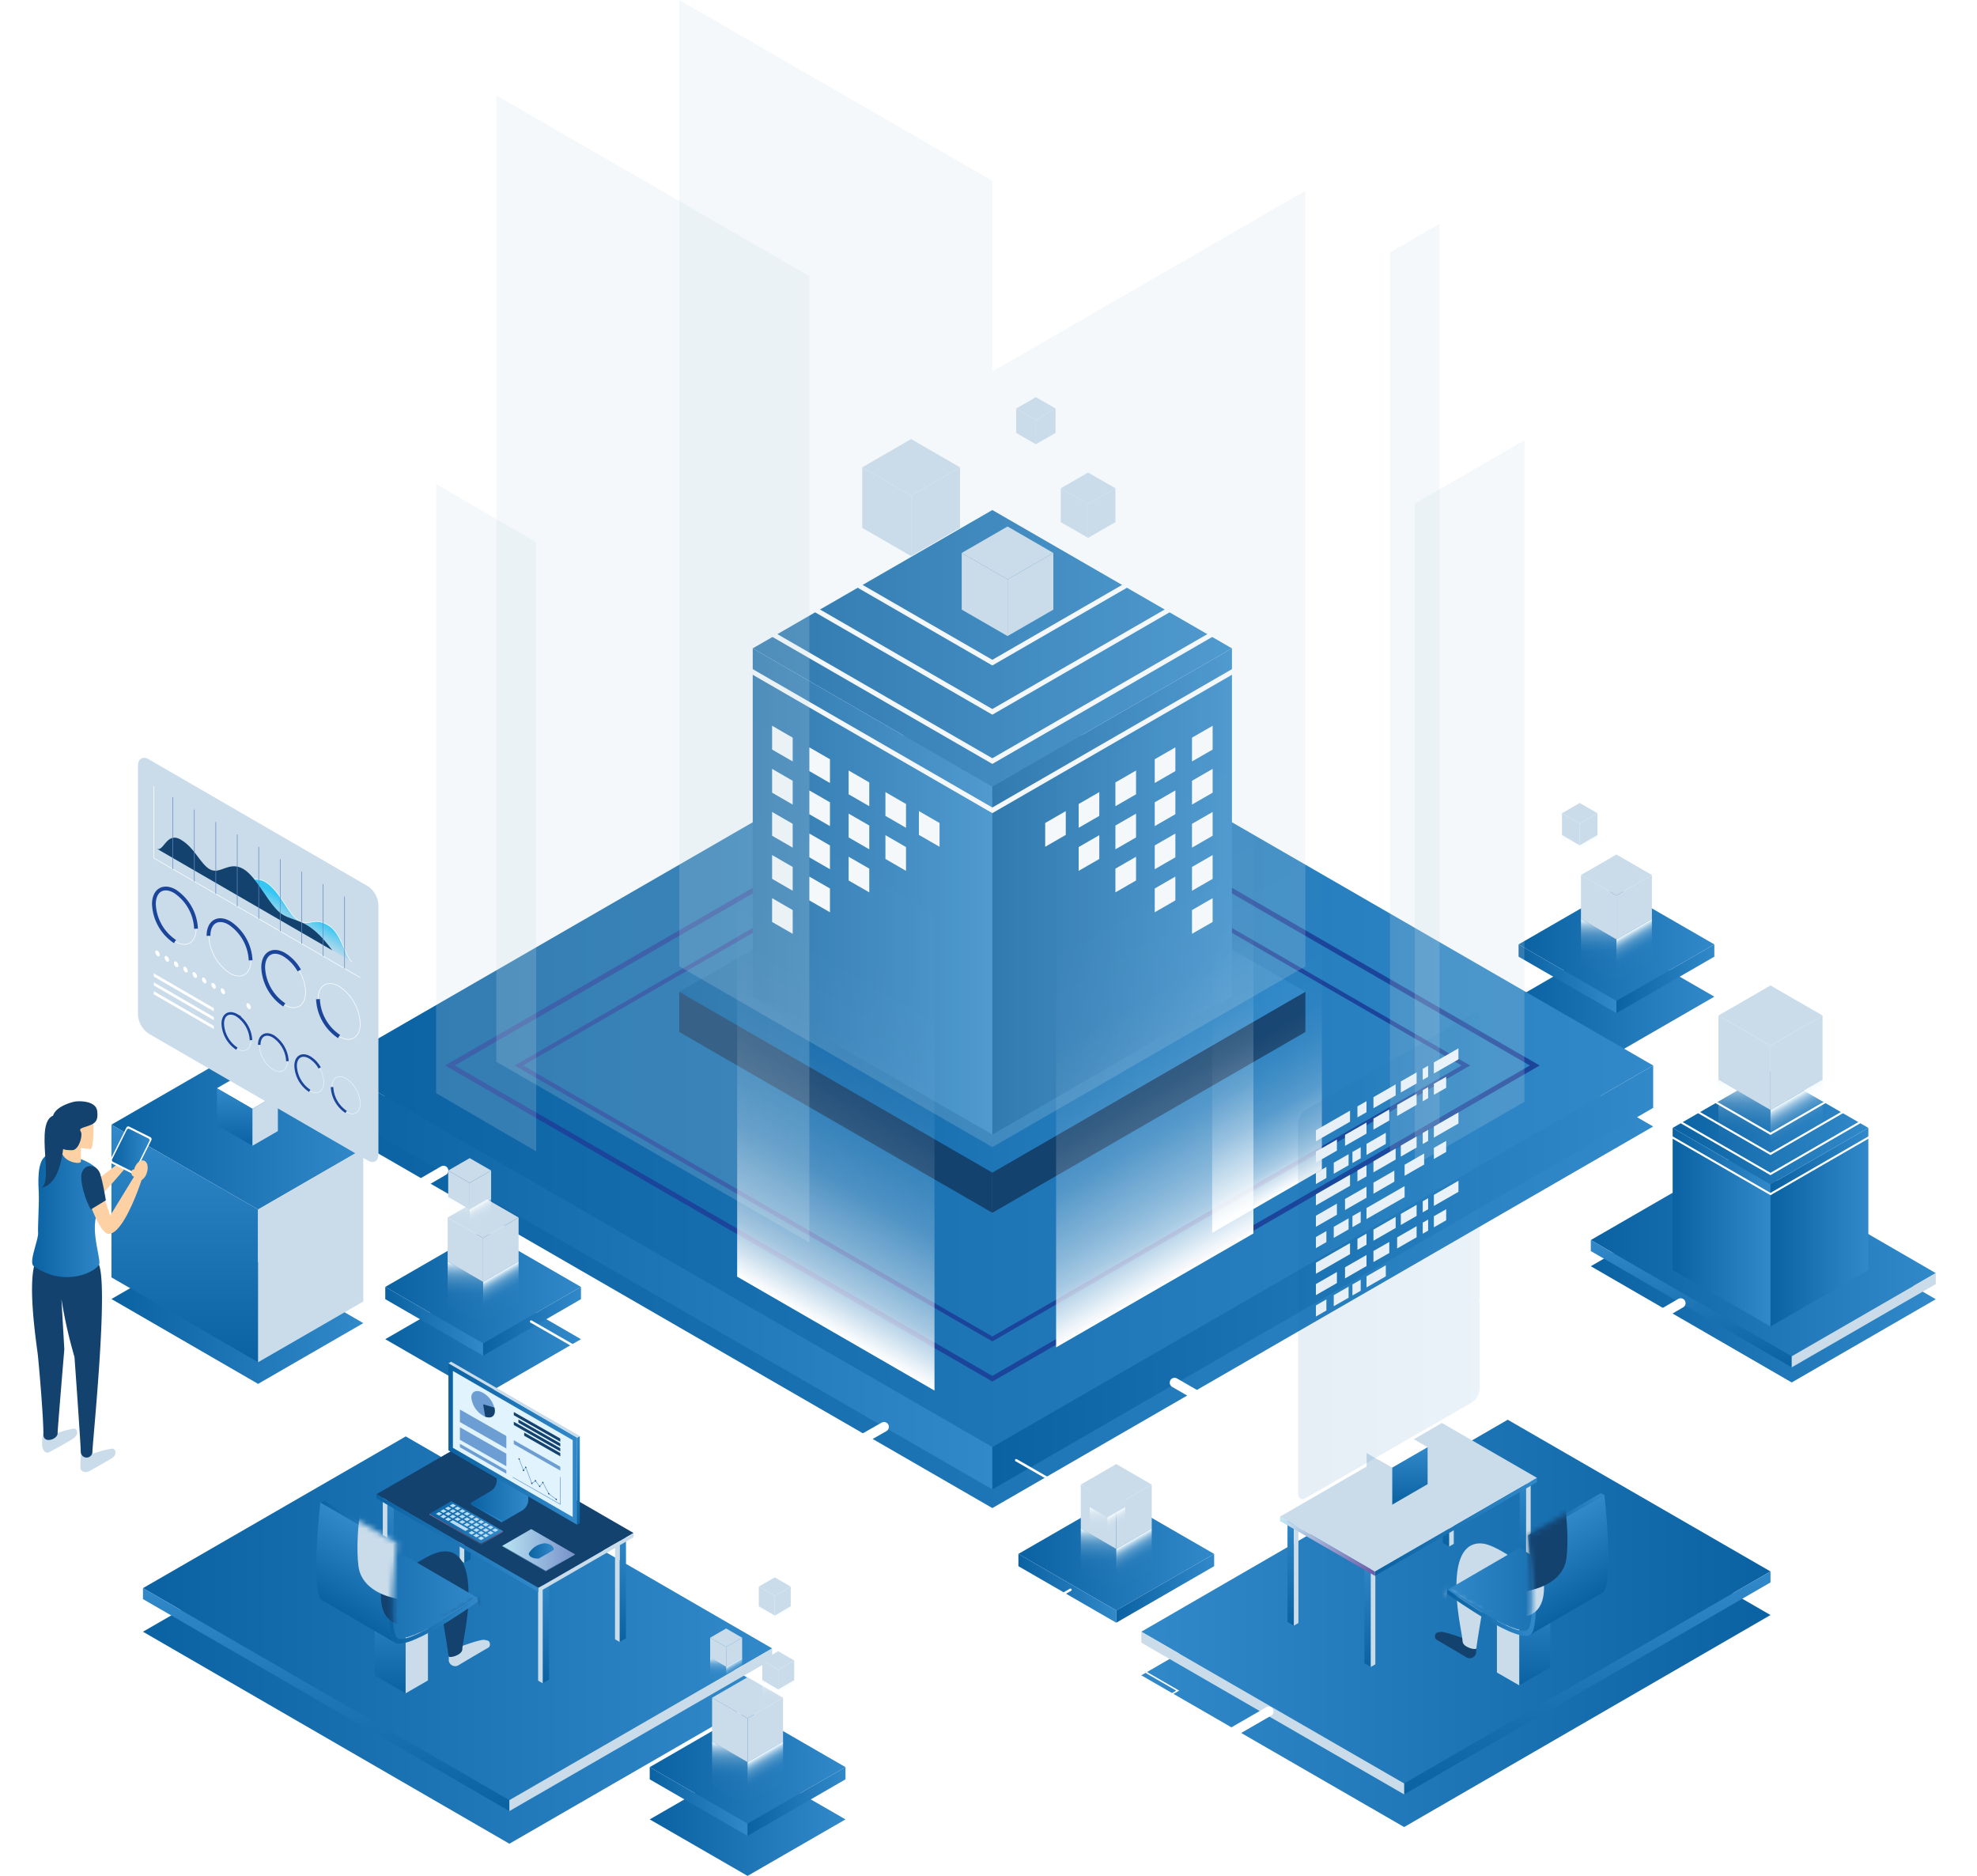 <svg id="Layer_1" data-name="Layer 1" xmlns="http://www.w3.org/2000/svg" xmlns:xlink="http://www.w3.org/1999/xlink" viewBox="0 0 375.58 356.33"><defs><style>.cls-1,.cls-2{fill:#010101;}.cls-1{filter:url(#luminosity-noclip);}.cls-2{filter:url(#luminosity-noclip-2);}.cls-113,.cls-144,.cls-15,.cls-16,.cls-24,.cls-26,.cls-27,.cls-3,.cls-38,.cls-86,.cls-87,.cls-88,.cls-89,.cls-90,.cls-91{fill:none;}.cls-4{fill:url(#linear-gradient);}.cls-5{fill:url(#linear-gradient-2);}.cls-6{fill:url(#linear-gradient-3);}.cls-7{fill:url(#linear-gradient-4);}.cls-28,.cls-8{fill:#cadcea;}.cls-9{fill:url(#Degradado_sin_nombre_31);}.cls-10{fill:url(#Degradado_sin_nombre_31-2);}.cls-11{fill:url(#Degradado_sin_nombre_31-3);}.cls-12{fill:url(#Degradado_sin_nombre_31-4);}.cls-13{fill:url(#linear-gradient-5);}.cls-14{fill:url(#linear-gradient-6);}.cls-15,.cls-16,.cls-89,.cls-91{stroke:#1b449b;}.cls-113,.cls-144,.cls-15,.cls-16,.cls-24,.cls-26,.cls-27,.cls-38,.cls-85,.cls-86,.cls-87,.cls-88,.cls-89,.cls-90,.cls-91{stroke-miterlimit:10;}.cls-15,.cls-24{stroke-width:0.93px;}.cls-16{stroke-width:0.81px;}.cls-17{fill:url(#linear-gradient-7);}.cls-18{fill:url(#linear-gradient-8);}.cls-19{fill:url(#linear-gradient-9);}.cls-20{fill:#13426f;}.cls-21{fill:url(#linear-gradient-10);}.cls-22{fill:url(#linear-gradient-11);}.cls-23{fill:url(#linear-gradient-12);}.cls-144,.cls-24,.cls-26,.cls-27,.cls-38,.cls-85,.cls-86,.cls-88,.cls-90{stroke:#fff;}.cls-25{fill:#fff;}.cls-113,.cls-144,.cls-26,.cls-27{stroke-linecap:round;}.cls-26{stroke-width:1.85px;}.cls-27{stroke-width:0.46px;}.cls-28{opacity:0.2;}.cls-29{fill:url(#Degradado_sin_nombre_70);}.cls-30{fill:url(#Degradado_sin_nombre_70-2);}.cls-31{fill:url(#Degradado_sin_nombre_70-3);}.cls-32{fill:url(#linear-gradient-13);}.cls-33{fill:url(#linear-gradient-14);}.cls-34{fill:url(#linear-gradient-15);}.cls-35{fill:url(#linear-gradient-16);}.cls-36{fill:url(#linear-gradient-17);}.cls-37{fill:url(#linear-gradient-18);}.cls-38{stroke-width:0.38px;}.cls-39{fill:url(#Degradado_sin_nombre_31-5);}.cls-40{fill:url(#Degradado_sin_nombre_31-6);}.cls-41{fill:url(#linear-gradient-19);}.cls-42{fill:url(#linear-gradient-20);}.cls-43{fill:url(#linear-gradient-21);}.cls-44{fill:url(#Degradado_sin_nombre_31-7);}.cls-45{fill:url(#Degradado_sin_nombre_31-8);}.cls-46{fill:url(#Degradado_sin_nombre_31-9);}.cls-47{fill:url(#Degradado_sin_nombre_31-10);}.cls-48{fill:url(#linear-gradient-22);}.cls-49{fill:url(#linear-gradient-23);}.cls-50{fill:url(#linear-gradient-24);}.cls-51{fill:url(#linear-gradient-25);}.cls-52{fill:url(#Degradado_sin_nombre_31-11);}.cls-53{fill:url(#Degradado_sin_nombre_31-12);}.cls-54{fill:url(#Degradado_sin_nombre_31-13);}.cls-55{fill:url(#Degradado_sin_nombre_31-14);}.cls-56{fill:url(#linear-gradient-26);}.cls-57{fill:url(#linear-gradient-27);}.cls-58{fill:url(#linear-gradient-28);}.cls-59{fill:url(#linear-gradient-29);}.cls-60{fill:url(#linear-gradient-30);}.cls-61{fill:url(#linear-gradient-31);}.cls-62{fill:url(#linear-gradient-32);}.cls-63{fill:url(#linear-gradient-33);}.cls-64{fill:url(#linear-gradient-34);}.cls-65{fill:url(#linear-gradient-35);}.cls-66{fill:url(#linear-gradient-36);}.cls-67{fill:url(#linear-gradient-37);}.cls-68{fill:url(#Degradado_sin_nombre_121);}.cls-69{fill:url(#linear-gradient-38);}.cls-70{opacity:0.1;fill:url(#linear-gradient-39);}.cls-71{fill:url(#linear-gradient-40);}.cls-72{fill:url(#linear-gradient-41);}.cls-73{isolation:isolate;}.cls-74{fill:url(#linear-gradient-42);}.cls-75{fill:url(#linear-gradient-43);}.cls-76{clip-path:url(#clip-path);}.cls-77{fill:url(#linear-gradient-44);}.cls-78{fill:url(#linear-gradient-45);}.cls-79{mask:url(#mask);}.cls-80{fill:#efbe9a;}.cls-81{fill:url(#linear-gradient-46);}.cls-82{fill:url(#linear-gradient-47);}.cls-83{fill:url(#linear-gradient-48);}.cls-84{fill:url(#linear-gradient-49);}.cls-85,.cls-86,.cls-87{stroke-width:0.11px;}.cls-85{fill:url(#Degradado_sin_nombre_15);}.cls-87{stroke:#6388c6;}.cls-88{stroke-width:0.11px;}.cls-89{stroke-width:0.72px;}.cls-90{stroke-width:0.07px;}.cls-91{stroke-width:0.48px;}.cls-92{fill:#fed1a4;}.cls-93{fill:url(#linear-gradient-50);}.cls-94{fill:url(#linear-gradient-51);}.cls-95{fill:url(#linear-gradient-52);}.cls-96{fill:url(#linear-gradient-53);}.cls-97{fill:url(#linear-gradient-54);}.cls-98{fill:url(#linear-gradient-55);}.cls-99{fill:url(#linear-gradient-56);}.cls-100{fill:url(#linear-gradient-57);}.cls-101{fill:url(#linear-gradient-58);}.cls-102{fill:url(#linear-gradient-59);}.cls-103{fill:url(#linear-gradient-60);}.cls-104{fill:url(#linear-gradient-61);}.cls-105{fill:url(#linear-gradient-62);}.cls-106{fill:url(#linear-gradient-63);}.cls-107{fill:url(#linear-gradient-64);}.cls-108{fill:url(#linear-gradient-65);}.cls-109{fill:url(#linear-gradient-66);}.cls-110{fill:url(#linear-gradient-67);}.cls-111{fill:url(#linear-gradient-68);}.cls-112{fill:#e1f4fd;}.cls-113{stroke:#6c9dd3;stroke-width:0.11px;}.cls-114{fill:#6c9dd3;}.cls-115{fill:url(#linear-gradient-69);}.cls-116{fill:#bbddf4;}.cls-117{fill:url(#Degradado_sin_nombre_8);}.cls-118{fill:url(#Degradado_sin_nombre_2);}.cls-119{fill:url(#Degradado_sin_nombre_29);}.cls-120{fill:url(#Degradado_sin_nombre_30);}.cls-121{fill:url(#Degradado_sin_nombre_4);}.cls-122{fill:url(#linear-gradient-70);}.cls-123{fill:url(#linear-gradient-71);}.cls-124{fill:url(#linear-gradient-72);}.cls-125{fill:url(#linear-gradient-73);}.cls-126{fill:url(#linear-gradient-74);}.cls-127{clip-path:url(#clip-path-2);}.cls-128{fill:url(#linear-gradient-75);}.cls-129{fill:url(#linear-gradient-76);}.cls-130{mask:url(#mask-2);}.cls-131{fill:url(#linear-gradient-77);}.cls-132{fill:url(#linear-gradient-78);}.cls-133{fill:url(#linear-gradient-79);}.cls-134{fill:url(#linear-gradient-80);}.cls-135{fill:url(#linear-gradient-81);}.cls-136{fill:url(#Degradado_sin_nombre_31-15);}.cls-137{fill:url(#Degradado_sin_nombre_31-16);}.cls-138{fill:url(#Degradado_sin_nombre_31-17);}.cls-139{fill:url(#Degradado_sin_nombre_31-18);}.cls-140{fill:url(#Degradado_sin_nombre_31-19);}.cls-141{fill:url(#Degradado_sin_nombre_31-20);}.cls-142{fill:url(#Degradado_sin_nombre_31-21);}.cls-143{fill:url(#Degradado_sin_nombre_31-22);}.cls-144{stroke-width:0.28px;}</style><linearGradient id="linear-gradient" x1="288.49" y1="189.32" x2="325.68" y2="189.32" gradientUnits="userSpaceOnUse"><stop offset="0" stop-color="#0b62a3"/><stop offset="1" stop-color="#3189c9"/></linearGradient><linearGradient id="linear-gradient-2" x1="288.49" y1="179.39" x2="325.68" y2="179.39" xlink:href="#linear-gradient"/><linearGradient id="linear-gradient-3" x1="288.49" y1="185.92" x2="307.08" y2="185.92" xlink:href="#linear-gradient"/><linearGradient id="linear-gradient-4" x1="307.08" y1="185.92" x2="325.68" y2="185.92" xlink:href="#linear-gradient"/><linearGradient id="Degradado_sin_nombre_31" x1="303.71" y1="186.78" x2="303.71" y2="174.55" gradientUnits="userSpaceOnUse"><stop offset="0" stop-color="#fff" stop-opacity="0"/><stop offset="0.37" stop-color="#fff" stop-opacity="0.01"/><stop offset="0.51" stop-color="#fff" stop-opacity="0.03"/><stop offset="0.6" stop-color="#feffff" stop-opacity="0.08"/><stop offset="0.68" stop-color="#fdfeff" stop-opacity="0.15"/><stop offset="0.75" stop-color="#fcfeff" stop-opacity="0.23"/><stop offset="0.81" stop-color="#fbfeff" stop-opacity="0.34"/><stop offset="0.86" stop-color="#fafdff" stop-opacity="0.47"/><stop offset="0.91" stop-color="#f8fdfe" stop-opacity="0.62"/><stop offset="0.95" stop-color="#f6fcfe" stop-opacity="0.79"/><stop offset="0.99" stop-color="#f4fbfe" stop-opacity="0.97"/><stop offset="1" stop-color="#f4fbfe"/></linearGradient><linearGradient id="Degradado_sin_nombre_31-2" x1="312.26" y1="183.79" x2="308.65" y2="177.54" xlink:href="#Degradado_sin_nombre_31"/><linearGradient id="Degradado_sin_nombre_31-3" x1="298.42" y1="164.76" x2="298.42" y2="158.64" xlink:href="#Degradado_sin_nombre_31"/><linearGradient id="Degradado_sin_nombre_31-4" x1="302.7" y1="163.26" x2="300.89" y2="160.14" xlink:href="#Degradado_sin_nombre_31"/><linearGradient id="linear-gradient-5" x1="62.98" y1="213.98" x2="314.06" y2="213.98" xlink:href="#linear-gradient"/><linearGradient id="linear-gradient-6" x1="62.98" y1="202.39" x2="314.06" y2="202.39" xlink:href="#linear-gradient"/><linearGradient id="linear-gradient-7" x1="62.98" y1="242.66" x2="188.52" y2="242.66" xlink:href="#linear-gradient"/><linearGradient id="linear-gradient-8" x1="188.52" y1="242.66" x2="314.06" y2="242.66" xlink:href="#linear-gradient"/><linearGradient id="linear-gradient-9" x1="129.05" y1="188.4" x2="247.99" y2="188.4" xlink:href="#linear-gradient"/><linearGradient id="linear-gradient-10" x1="143" y1="123.16" x2="234.04" y2="123.16" xlink:href="#linear-gradient"/><linearGradient id="linear-gradient-11" x1="143" y1="169.33" x2="188.52" y2="169.33" xlink:href="#linear-gradient"/><linearGradient id="linear-gradient-12" x1="188.52" y1="169.33" x2="234.04" y2="169.33" xlink:href="#linear-gradient"/><linearGradient id="Degradado_sin_nombre_70" x1="133.73" y1="238.86" x2="183.84" y2="152.07" gradientUnits="userSpaceOnUse"><stop offset="0" stop-color="#fff"/><stop offset="0.01" stop-color="#fff" stop-opacity="0.96"/><stop offset="0.05" stop-color="#fff" stop-opacity="0.78"/><stop offset="0.09" stop-color="#fff" stop-opacity="0.61"/><stop offset="0.14" stop-color="#fff" stop-opacity="0.47"/><stop offset="0.2" stop-color="#fff" stop-opacity="0.34"/><stop offset="0.25" stop-color="#fff" stop-opacity="0.23"/><stop offset="0.32" stop-color="#fff" stop-opacity="0.15"/><stop offset="0.4" stop-color="#fff" stop-opacity="0.08"/><stop offset="0.49" stop-color="#fff" stop-opacity="0.03"/><stop offset="0.63" stop-color="#fff" stop-opacity="0.01"/><stop offset="1" stop-color="#fff" stop-opacity="0"/></linearGradient><linearGradient id="Degradado_sin_nombre_70-2" x1="-2853.16" y1="230.66" x2="-2803.05" y2="143.87" gradientTransform="matrix(-1, 0, 0, 1, -2608.73, 0)" xlink:href="#Degradado_sin_nombre_70"/><linearGradient id="Degradado_sin_nombre_70-3" x1="-2863.35" y1="220.14" x2="-2835.51" y2="171.92" gradientTransform="matrix(-1, 0, 0, 1, -2608.73, 0)" xlink:href="#Degradado_sin_nombre_70"/><linearGradient id="linear-gradient-13" x1="123.73" y1="243.66" x2="189.28" y2="243.66" gradientTransform="translate(178.47)" xlink:href="#linear-gradient"/><linearGradient id="linear-gradient-14" x1="123.73" y1="238.69" x2="189.28" y2="238.69" gradientTransform="translate(178.47)" xlink:href="#linear-gradient"/><linearGradient id="linear-gradient-15" x1="142.82" y1="259.73" x2="142.82" y2="235.55" gradientTransform="translate(178.47)" xlink:href="#linear-gradient"/><linearGradient id="linear-gradient-16" x1="317.76" y1="214.25" x2="354.94" y2="214.25" xlink:href="#linear-gradient"/><linearGradient id="linear-gradient-17" x1="317.76" y1="233.11" x2="336.35" y2="233.11" xlink:href="#linear-gradient"/><linearGradient id="linear-gradient-18" x1="336.35" y1="233.11" x2="354.94" y2="233.11" xlink:href="#linear-gradient"/><linearGradient id="Degradado_sin_nombre_31-5" x1="331.41" y1="223.07" x2="331.41" y2="205.13" xlink:href="#Degradado_sin_nombre_31"/><linearGradient id="Degradado_sin_nombre_31-6" x1="343.94" y1="218.69" x2="338.65" y2="209.51" xlink:href="#Degradado_sin_nombre_31"/><linearGradient id="linear-gradient-19" x1="193.47" y1="295.17" x2="230.65" y2="295.17" xlink:href="#linear-gradient"/><linearGradient id="linear-gradient-20" x1="193.47" y1="301.71" x2="212.06" y2="301.71" xlink:href="#linear-gradient"/><linearGradient id="linear-gradient-21" x1="212.06" y1="301.71" x2="230.65" y2="301.71" xlink:href="#linear-gradient"/><linearGradient id="Degradado_sin_nombre_31-7" x1="208.69" y1="302.57" x2="208.69" y2="290.33" xlink:href="#Degradado_sin_nombre_31"/><linearGradient id="Degradado_sin_nombre_31-8" x1="217.24" y1="299.58" x2="213.63" y2="293.32" xlink:href="#Degradado_sin_nombre_31"/><linearGradient id="Degradado_sin_nombre_31-9" x1="208.7" y1="292.4" x2="208.7" y2="286.28" xlink:href="#Degradado_sin_nombre_31"/><linearGradient id="Degradado_sin_nombre_31-10" x1="212.98" y1="290.91" x2="211.17" y2="287.78" xlink:href="#Degradado_sin_nombre_31"/><linearGradient id="linear-gradient-22" x1="73.19" y1="254.38" x2="110.37" y2="254.38" xlink:href="#linear-gradient"/><linearGradient id="linear-gradient-23" x1="73.19" y1="244.45" x2="110.37" y2="244.45" xlink:href="#linear-gradient"/><linearGradient id="linear-gradient-24" x1="73.19" y1="250.98" x2="91.78" y2="250.98" xlink:href="#linear-gradient"/><linearGradient id="linear-gradient-25" x1="91.78" y1="250.98" x2="110.37" y2="250.98" xlink:href="#linear-gradient"/><linearGradient id="Degradado_sin_nombre_31-11" x1="88.41" y1="251.84" x2="88.41" y2="239.61" xlink:href="#Degradado_sin_nombre_31"/><linearGradient id="Degradado_sin_nombre_31-12" x1="96.96" y1="248.85" x2="93.35" y2="242.6" xlink:href="#Degradado_sin_nombre_31"/><linearGradient id="Degradado_sin_nombre_31-13" x1="87.19" y1="234.77" x2="87.19" y2="227.38" xlink:href="#Degradado_sin_nombre_31"/><linearGradient id="Degradado_sin_nombre_31-14" x1="92.35" y1="232.96" x2="90.17" y2="229.18" xlink:href="#Degradado_sin_nombre_31"/><linearGradient id="linear-gradient-26" x1="-2849.64" y1="312.5" x2="-2730.11" y2="312.5" gradientTransform="matrix(-1, 0, 0, 1, -2513.29, 0)" xlink:href="#linear-gradient"/><linearGradient id="linear-gradient-27" x1="-2849.64" y1="304.22" x2="-2730.11" y2="304.22" gradientTransform="matrix(-1, 0, 0, 1, -2513.29, 0)" xlink:href="#linear-gradient"/><linearGradient id="linear-gradient-28" x1="-2814.84" y1="340.85" x2="-2814.84" y2="298.5" gradientTransform="matrix(-1, 0, 0, 1, -2513.29, 0)" xlink:href="#linear-gradient"/><linearGradient id="linear-gradient-29" x1="15.93" y1="288.08" x2="18.01" y2="288.08" gradientTransform="translate(228.66)" xlink:href="#linear-gradient"/><linearGradient id="linear-gradient-30" x1="16.54" y1="308.79" x2="16.54" y2="287.98" gradientTransform="translate(228.66)" xlink:href="#linear-gradient"/><linearGradient id="linear-gradient-31" x1="30.54" y1="295.93" x2="32.62" y2="295.93" gradientTransform="translate(228.66)" xlink:href="#linear-gradient"/><linearGradient id="linear-gradient-32" x1="31.15" y1="316.64" x2="31.15" y2="295.83" gradientTransform="translate(228.66)" xlink:href="#linear-gradient"/><linearGradient id="linear-gradient-33" x1="45.45" y1="273.05" x2="47.52" y2="273.05" gradientTransform="translate(228.66)" xlink:href="#linear-gradient"/><linearGradient id="linear-gradient-34" x1="46.05" y1="293.76" x2="46.05" y2="272.95" gradientTransform="translate(228.66)" xlink:href="#linear-gradient"/><linearGradient id="linear-gradient-35" x1="60.05" y1="280.9" x2="62.13" y2="280.9" gradientTransform="translate(228.66)" xlink:href="#linear-gradient"/><linearGradient id="linear-gradient-36" x1="60.66" y1="301.61" x2="60.66" y2="280.8" gradientTransform="translate(228.66)" xlink:href="#linear-gradient"/><linearGradient id="linear-gradient-37" x1="261.21" y1="290.03" x2="292" y2="290.03" xlink:href="#linear-gradient"/><linearGradient id="Degradado_sin_nombre_121" x1="-2772.8" y1="301.04" x2="-2758.15" y2="286.39" gradientTransform="matrix(-1, 0, 0, 1, -2513.29, 0)" gradientUnits="userSpaceOnUse"><stop offset="0" stop-color="#6b58a6"/><stop offset="1" stop-color="#c8eaf5"/></linearGradient><linearGradient id="linear-gradient-38" x1="-2772.49" y1="285.83" x2="-2772.49" y2="274.9" gradientTransform="matrix(-1, 0, 0, 1, -2504.66, 0)" xlink:href="#linear-gradient"/><linearGradient id="linear-gradient-39" x1="246.57" y1="238.61" x2="281.08" y2="238.61" xlink:href="#linear-gradient"/><linearGradient id="linear-gradient-40" x1="-2751.31" y1="302.39" x2="-2741.17" y2="302.39" gradientTransform="matrix(-1, 0, 0, 1, -2456.79, 0)" xlink:href="#linear-gradient"/><linearGradient id="linear-gradient-41" x1="-2748.36" y1="320.14" x2="-2748.36" y2="301.9" gradientTransform="matrix(-1, 0, 0, 1, -2456.79, 0)" xlink:href="#linear-gradient"/><linearGradient id="linear-gradient-42" x1="-2760.67" y1="301.88" x2="-2731.81" y2="301.88" gradientTransform="matrix(-1, 0, 0, 1, -2456.79, 0)" xlink:href="#linear-gradient"/><linearGradient id="linear-gradient-43" x1="290.3" y1="287.79" x2="304.79" y2="287.79" xlink:href="#linear-gradient"/><clipPath id="clip-path"><path class="cls-3" d="M290.66,310.53l13.77-8a.92.92,0,0,0,.26-.22c1.9-2.37.18-17.72.1-18.37l-13.77,8c.08.66,1.8,16-.1,18.37A.92.92,0,0,1,290.66,310.53Z"/></clipPath><linearGradient id="linear-gradient-44" x1="-2758.51" y1="304.15" x2="-2750.52" y2="290.32" gradientTransform="matrix(-1, 0, 0, 1, -2456.79, 0)" xlink:href="#linear-gradient"/><linearGradient id="linear-gradient-45" x1="274.93" y1="301.18" x2="291.81" y2="301.18" xlink:href="#linear-gradient"/><filter id="luminosity-noclip" x="266.39" y="266.29" width="39.19" height="51.37" filterUnits="userSpaceOnUse" color-interpolation-filters="sRGB"><feFlood flood-color="#fff" result="bg"/><feBlend in="SourceGraphic" in2="bg"/></filter><mask id="mask" x="266.39" y="266.29" width="39.19" height="51.37" maskUnits="userSpaceOnUse"><path class="cls-1" d="M275,302c1.73,1.24,4.8,3.31,7.75,5,3.47,2,6.76,3.49,7.53,2.54,1.76-2.2,0-17.71,0-17.87l13.77-8,.72.3h0c0,.07,0,.37.09.81.1,1,.27,2.66.42,4.66.07,1,.13,2,.18,3.07.21,4.21.16,8.64-.79,9.83a.92.92,0,0,1-.26.22l-13.77,8a.92.92,0,0,0,.26-.22h0c-1,1.2-4.62-.45-8.2-2.52s-7.07-4.54-7.79-5.06Z"/></mask><linearGradient id="linear-gradient-46" x1="21.17" y1="215.92" x2="69.02" y2="215.92" xlink:href="#linear-gradient"/><linearGradient id="linear-gradient-47" x1="21.17" y1="249.04" x2="69.02" y2="249.04" xlink:href="#linear-gradient"/><linearGradient id="linear-gradient-48" x1="35.1" y1="258.76" x2="35.1" y2="213.63" xlink:href="#linear-gradient"/><linearGradient id="linear-gradient-49" x1="44.58" y1="217.64" x2="44.58" y2="206.71" xlink:href="#linear-gradient"/><linearGradient id="Degradado_sin_nombre_15" x1="333.92" y1="-716.88" x2="333.92" y2="-722.55" gradientTransform="matrix(0.84, 0.49, 0, 1, -231.71, 726.69)" gradientUnits="userSpaceOnUse"><stop offset="0" stop-color="#35c6f4" stop-opacity="0"/><stop offset="0.09" stop-color="#35c6f4" stop-opacity="0.05"/><stop offset="0.25" stop-color="#35c6f4" stop-opacity="0.17"/><stop offset="0.46" stop-color="#35c6f4" stop-opacity="0.38"/><stop offset="0.72" stop-color="#35c6f4" stop-opacity="0.66"/><stop offset="1" stop-color="#35c6f4"/></linearGradient><linearGradient id="linear-gradient-50" x1="6.11" y1="230.89" x2="19.91" y2="230.89" xlink:href="#linear-gradient"/><linearGradient id="linear-gradient-51" x1="21.28" y1="218.48" x2="28.44" y2="218.48" gradientTransform="translate(-94.96 34.1) rotate(-26.53)" xlink:href="#linear-gradient"/><linearGradient id="linear-gradient-52" x1="27.16" y1="315.68" x2="146.69" y2="315.68" xlink:href="#linear-gradient"/><linearGradient id="linear-gradient-53" x1="27.16" y1="307.4" x2="146.69" y2="307.4" xlink:href="#linear-gradient"/><linearGradient id="linear-gradient-54" x1="61.96" y1="344.02" x2="61.96" y2="301.67" xlink:href="#linear-gradient"/><linearGradient id="linear-gradient-55" x1="-2860.87" y1="291.18" x2="-2858.79" y2="291.18" gradientTransform="matrix(-1, 0, 0, 1, -2741.95, 0)" xlink:href="#linear-gradient"/><linearGradient id="linear-gradient-56" x1="-2860.26" y1="311.89" x2="-2860.26" y2="291.08" gradientTransform="matrix(-1, 0, 0, 1, -2741.95, 0)" xlink:href="#linear-gradient"/><linearGradient id="linear-gradient-57" x1="-2846.26" y1="299.03" x2="-2844.18" y2="299.03" gradientTransform="matrix(-1, 0, 0, 1, -2741.95, 0)" xlink:href="#linear-gradient"/><linearGradient id="linear-gradient-58" x1="-2845.65" y1="319.74" x2="-2845.65" y2="298.93" gradientTransform="matrix(-1, 0, 0, 1, -2741.95, 0)" xlink:href="#linear-gradient"/><linearGradient id="linear-gradient-59" x1="-2831.35" y1="276.15" x2="-2829.28" y2="276.15" gradientTransform="matrix(-1, 0, 0, 1, -2741.95, 0)" xlink:href="#linear-gradient"/><linearGradient id="linear-gradient-60" x1="-2830.75" y1="296.86" x2="-2830.75" y2="276.05" gradientTransform="matrix(-1, 0, 0, 1, -2741.95, 0)" xlink:href="#linear-gradient"/><linearGradient id="linear-gradient-61" x1="-2816.75" y1="284" x2="-2814.67" y2="284" gradientTransform="matrix(-1, 0, 0, 1, -2741.95, 0)" xlink:href="#linear-gradient"/><linearGradient id="linear-gradient-62" x1="-2816.14" y1="304.71" x2="-2816.14" y2="283.9" gradientTransform="matrix(-1, 0, 0, 1, -2741.95, 0)" xlink:href="#linear-gradient"/><linearGradient id="linear-gradient-63" x1="71.51" y1="293.13" x2="102.3" y2="293.13" xlink:href="#linear-gradient"/><linearGradient id="linear-gradient-64" x1="89.41" y1="283.05" x2="100.37" y2="283.05" xlink:href="#linear-gradient"/><linearGradient id="linear-gradient-65" x1="89.41" y1="282.79" x2="100.16" y2="282.79" xlink:href="#linear-gradient"/><linearGradient id="linear-gradient-66" x1="85.19" y1="274.29" x2="109.64" y2="274.29" xlink:href="#linear-gradient"/><linearGradient id="linear-gradient-67" x1="89.41" y1="287.31" x2="95.31" y2="287.31" xlink:href="#linear-gradient"/><linearGradient id="linear-gradient-68" x1="106.18" y1="287.63" x2="113.61" y2="274.77" xlink:href="#linear-gradient"/><linearGradient id="linear-gradient-69" x1="81.57" y1="289.18" x2="95.56" y2="289.18" xlink:href="#linear-gradient"/><linearGradient id="Degradado_sin_nombre_8" x1="81.57" y1="290.48" x2="91.39" y2="290.48" gradientUnits="userSpaceOnUse"><stop offset="0" stop-color="#8c6797"/><stop offset="1" stop-color="#3f4d66"/></linearGradient><linearGradient id="Degradado_sin_nombre_2" x1="91.39" y1="292.11" x2="95.56" y2="292.11" gradientUnits="userSpaceOnUse"><stop offset="0" stop-color="#3f4d66"/><stop offset="1" stop-color="#8c6797"/></linearGradient><linearGradient id="Degradado_sin_nombre_29" x1="95.42" y1="294.42" x2="109.18" y2="294.42" gradientUnits="userSpaceOnUse"><stop offset="0" stop-color="#b9e4f3"/><stop offset="1" stop-color="#7791ca"/></linearGradient><linearGradient id="Degradado_sin_nombre_30" x1="103.68" y1="296.85" x2="109.18" y2="296.85" gradientUnits="userSpaceOnUse"><stop offset="0" stop-color="#7791ca"/><stop offset="1" stop-color="#b9e4f3"/></linearGradient><linearGradient id="Degradado_sin_nombre_4" x1="95.42" y1="296.05" x2="103.68" y2="296.05" gradientUnits="userSpaceOnUse"><stop offset="0" stop-color="#88d3df"/><stop offset="1" stop-color="#557cbe"/></linearGradient><linearGradient id="linear-gradient-70" x1="100.47" y1="294.58" x2="105.24" y2="294.58" xlink:href="#linear-gradient"/><linearGradient id="linear-gradient-71" x1="71.16" y1="303.9" x2="81.3" y2="303.9" xlink:href="#linear-gradient"/><linearGradient id="linear-gradient-72" x1="74.11" y1="321.65" x2="74.11" y2="303.41" xlink:href="#linear-gradient"/><linearGradient id="linear-gradient-73" x1="61.8" y1="303.38" x2="90.66" y2="303.38" xlink:href="#linear-gradient"/><linearGradient id="linear-gradient-74" x1="60.89" y1="289.29" x2="75.38" y2="289.29" xlink:href="#linear-gradient"/><clipPath id="clip-path-2"><path class="cls-3" d="M75,312l-13.77-8a.8.8,0,0,1-.26-.22c-1.91-2.37-.19-17.71-.11-18.37l13.77,8c-.08.66-1.8,16,.11,18.37A.83.83,0,0,0,75,312Z"/></clipPath><linearGradient id="linear-gradient-75" x1="63.97" y1="305.65" x2="71.95" y2="291.83" xlink:href="#linear-gradient"/><linearGradient id="linear-gradient-76" x1="73.87" y1="302.68" x2="90.75" y2="302.68" xlink:href="#linear-gradient"/><filter id="luminosity-noclip-2" x="60.1" y="268.8" width="43.81" height="50.37" filterUnits="userSpaceOnUse" color-interpolation-filters="sRGB"><feFlood flood-color="#fff" result="bg"/><feBlend in="SourceGraphic" in2="bg"/></filter><mask id="mask-2" x="60.1" y="268.8" width="43.81" height="50.37" maskUnits="userSpaceOnUse"><path class="cls-2" d="M90.66,303.46c-1.73,1.24-4.8,3.31-7.75,5-3.46,2-6.76,3.5-7.53,2.54-1.76-2.19,0-17.7,0-17.86l-13.77-8-.72.29h0c0,.08,0,.38-.09.82-.1,1-.27,2.66-.41,4.66-.07,1-.14,2-.19,3.06-.2,4.22-.16,8.65.8,9.83a.8.8,0,0,0,.26.22L75,312a.83.83,0,0,1-.26-.23h0c1,1.2,4.61-.45,8.2-2.52s7.07-4.54,7.78-5.05Z"/></mask><linearGradient id="linear-gradient-77" x1="69.91" y1="283.4" x2="75.26" y2="283.4" xlink:href="#linear-gradient"/><linearGradient id="linear-gradient-78" x1="123.43" y1="345.6" x2="160.62" y2="345.6" xlink:href="#linear-gradient"/><linearGradient id="linear-gradient-79" x1="123.43" y1="335.67" x2="160.62" y2="335.67" xlink:href="#linear-gradient"/><linearGradient id="linear-gradient-80" x1="123.43" y1="342.2" x2="142.02" y2="342.2" xlink:href="#linear-gradient"/><linearGradient id="linear-gradient-81" x1="142.02" y1="342.2" x2="160.62" y2="342.2" xlink:href="#linear-gradient"/><linearGradient id="Degradado_sin_nombre_31-15" x1="138.65" y1="343.06" x2="138.65" y2="330.83" xlink:href="#Degradado_sin_nombre_31"/><linearGradient id="Degradado_sin_nombre_31-16" x1="147.2" y1="340.07" x2="143.59" y2="333.81" xlink:href="#Degradado_sin_nombre_31"/><linearGradient id="Degradado_sin_nombre_31-17" x1="146.32" y1="324.67" x2="146.32" y2="319.16" xlink:href="#Degradado_sin_nombre_31"/><linearGradient id="Degradado_sin_nombre_31-18" x1="150.17" y1="323.33" x2="148.55" y2="320.51" xlink:href="#Degradado_sin_nombre_31"/><linearGradient id="Degradado_sin_nombre_31-19" x1="145.67" y1="310.65" x2="145.67" y2="305.14" xlink:href="#Degradado_sin_nombre_31"/><linearGradient id="Degradado_sin_nombre_31-20" x1="149.52" y1="309.3" x2="147.89" y2="306.48" xlink:href="#Degradado_sin_nombre_31"/><linearGradient id="Degradado_sin_nombre_31-21" x1="136.43" y1="320.35" x2="136.43" y2="314.84" xlink:href="#Degradado_sin_nombre_31"/><linearGradient id="Degradado_sin_nombre_31-22" x1="140.28" y1="319.01" x2="138.65" y2="316.19" xlink:href="#Degradado_sin_nombre_31"/></defs><title>Platforms Supported</title><polygon class="cls-4" points="288.49 189.32 307.08 178.59 325.68 189.32 307.08 200.06 288.49 189.32"/><polygon class="cls-5" points="288.49 179.39 307.08 168.66 325.68 179.39 307.08 190.12 288.49 179.39"/><polygon class="cls-6" points="288.49 179.39 288.49 181.72 307.08 192.45 307.08 190.12 288.49 179.39"/><polygon class="cls-7" points="307.08 190.12 325.68 179.39 325.68 181.72 307.08 192.45 307.08 190.12"/><polygon class="cls-8" points="300.34 166.21 307.08 162.32 313.82 166.21 307.08 170.1 300.34 166.21"/><polygon class="cls-8" points="300.34 166.21 300.34 174.55 307.08 178.44 307.08 170.1 300.34 166.21"/><polygon class="cls-8" points="307.08 170.1 313.82 166.21 313.82 174.55 307.08 178.44 307.08 170.1"/><polygon class="cls-9" points="300.34 174.55 300.34 182.89 307.08 186.78 307.08 178.44 300.34 174.55"/><polygon class="cls-10" points="307.08 178.44 313.82 174.55 313.82 182.89 307.08 186.78 307.08 178.44"/><polygon class="cls-8" points="296.74 154.47 300.11 152.53 303.48 154.47 300.11 156.42 296.74 154.47"/><polygon class="cls-8" points="296.74 154.47 296.74 158.64 300.11 160.59 300.11 156.42 296.74 154.47"/><polygon class="cls-8" points="300.11 156.42 303.48 154.47 303.48 158.64 300.11 160.59 300.11 156.42"/><polygon class="cls-11" points="296.74 158.64 296.74 162.81 300.11 164.76 300.11 160.59 296.74 158.64"/><polygon class="cls-12" points="300.11 160.59 303.48 158.64 303.48 162.81 300.11 164.76 300.11 160.59"/><polygon class="cls-13" points="62.98 213.98 188.52 141.5 314.06 213.98 188.52 286.46 62.98 213.98"/><polygon class="cls-14" points="62.98 202.39 188.52 129.91 314.06 202.39 188.52 274.87 62.98 202.39"/><polygon class="cls-15" points="85.47 202.39 188.52 142.9 291.57 202.39 188.52 261.89 85.47 202.39"/><polygon class="cls-16" points="98.57 202.39 188.52 150.46 278.47 202.39 188.52 254.33 98.57 202.39"/><polygon class="cls-17" points="62.98 202.39 62.98 210.44 188.52 282.92 188.52 274.87 62.98 202.39"/><polygon class="cls-18" points="188.52 274.87 314.06 202.39 314.06 210.44 188.52 282.92 188.52 274.87"/><polygon class="cls-19" points="129.05 188.4 188.52 154.07 247.99 188.4 188.52 222.74 129.05 188.4"/><polygon class="cls-20" points="129.05 188.4 129.05 196.03 188.52 230.37 188.52 222.74 129.05 188.4"/><polygon class="cls-20" points="188.52 222.74 247.99 188.4 247.99 196.03 188.52 230.37 188.52 222.74"/><polygon class="cls-21" points="143 123.16 188.52 96.88 234.04 123.16 188.52 149.44 143 123.16"/><polygon class="cls-22" points="143 123.16 143 189.23 188.52 215.51 188.52 149.44 143 123.16"/><polygon class="cls-23" points="188.52 149.44 234.04 123.16 234.04 189.23 188.52 215.51 188.52 149.44"/><polygon class="cls-24" points="135.24 123.16 188.52 92.39 241.8 123.16 188.52 153.92 135.24 123.16"/><polygon class="cls-24" points="135.24 113.81 188.52 83.04 241.8 113.81 188.52 144.57 135.24 113.81"/><polygon class="cls-24" points="135.24 104.45 188.52 73.69 241.8 104.45 188.52 135.22 135.24 104.45"/><polygon class="cls-24" points="135.24 95.11 188.52 64.34 241.8 95.11 188.52 125.87 135.24 95.11"/><polygon class="cls-25" points="150.59 140.12 146.68 137.86 146.68 142.38 150.59 144.64 150.59 140.12"/><polygon class="cls-25" points="150.59 148.31 146.68 146.05 146.68 150.57 150.59 152.83 150.59 148.31"/><polygon class="cls-25" points="150.59 156.49 146.68 154.23 146.68 158.75 150.59 161.01 150.59 156.49"/><polygon class="cls-25" points="150.59 164.68 146.68 162.42 146.68 166.94 150.59 169.2 150.59 164.68"/><polygon class="cls-25" points="157.67 144.22 153.75 141.96 153.75 146.47 157.67 148.73 157.67 144.22"/><polygon class="cls-25" points="157.67 152.4 153.75 150.14 153.75 154.66 157.67 156.92 157.67 152.4"/><polygon class="cls-25" points="157.67 160.59 153.75 158.33 153.75 162.85 157.67 165.11 157.67 160.59"/><polygon class="cls-25" points="165.14 148.62 161.22 146.36 161.22 150.88 165.14 153.14 165.14 148.62"/><polygon class="cls-25" points="165.14 156.81 161.22 154.55 161.22 159.07 165.14 161.33 165.14 156.81"/><polygon class="cls-25" points="172.12 152.72 168.21 150.46 168.21 154.98 172.12 157.24 172.12 152.72"/><polygon class="cls-25" points="178.49 156.33 174.57 154.07 174.57 158.59 178.49 160.85 178.49 156.33"/><polygon class="cls-25" points="172.12 160.9 168.21 158.64 168.21 163.16 172.12 165.42 172.12 160.9"/><polygon class="cls-25" points="165.14 165 161.22 162.74 161.22 167.25 165.14 169.51 165.14 165"/><polygon class="cls-25" points="157.67 168.77 153.75 166.51 153.75 171.03 157.67 173.29 157.67 168.77"/><polygon class="cls-25" points="150.59 172.87 146.68 170.61 146.68 175.13 150.59 177.38 150.59 172.87"/><polygon class="cls-25" points="226.45 140.12 230.37 137.86 230.37 142.38 226.45 144.64 226.45 140.12"/><polygon class="cls-25" points="226.45 148.31 230.37 146.05 230.37 150.57 226.45 152.83 226.45 148.31"/><polygon class="cls-25" points="226.45 156.49 230.37 154.23 230.37 158.75 226.45 161.01 226.45 156.49"/><polygon class="cls-25" points="226.45 164.68 230.37 162.42 230.37 166.94 226.45 169.2 226.45 164.68"/><polygon class="cls-25" points="219.37 144.22 223.29 141.96 223.29 146.47 219.37 148.73 219.37 144.22"/><polygon class="cls-25" points="219.37 152.4 223.29 150.14 223.29 154.66 219.37 156.92 219.37 152.4"/><polygon class="cls-25" points="219.37 160.59 223.29 158.33 223.29 162.85 219.37 165.11 219.37 160.59"/><polygon class="cls-25" points="211.9 148.62 215.82 146.36 215.82 150.88 211.9 153.14 211.9 148.62"/><polygon class="cls-25" points="211.9 156.81 215.82 154.55 215.82 159.07 211.9 161.33 211.9 156.81"/><polygon class="cls-25" points="204.92 152.72 208.84 150.46 208.84 154.98 204.92 157.24 204.92 152.72"/><polygon class="cls-25" points="198.56 156.33 202.47 154.07 202.47 158.59 198.56 160.85 198.56 156.33"/><polygon class="cls-25" points="204.92 160.9 208.84 158.64 208.84 163.16 204.92 165.42 204.92 160.9"/><polygon class="cls-25" points="211.9 165 215.82 162.74 215.82 167.25 211.9 169.51 211.9 165"/><polygon class="cls-25" points="219.37 168.77 223.29 166.51 223.29 171.03 219.37 173.29 219.37 168.77"/><polygon class="cls-25" points="226.45 172.87 230.37 170.61 230.37 175.13 226.45 177.38 226.45 172.87"/><polygon class="cls-8" points="201.52 92.75 206.71 89.76 211.9 92.75 206.71 95.75 201.52 92.75"/><polygon class="cls-8" points="201.52 92.75 201.52 99.18 206.71 102.17 206.71 95.75 201.52 92.75"/><polygon class="cls-8" points="206.71 95.75 211.9 92.75 211.9 99.18 206.71 102.17 206.71 95.75"/><polygon class="cls-8" points="163.8 88.77 173.09 83.4 182.38 88.77 173.09 94.13 163.8 88.77"/><polygon class="cls-8" points="163.8 88.77 163.8 100.27 173.09 105.63 173.09 94.13 163.8 88.77"/><polygon class="cls-8" points="173.09 94.13 182.38 88.77 182.38 100.27 173.09 105.63 173.09 94.13"/><polygon class="cls-8" points="182.7 105.03 191.41 100.01 200.11 105.03 191.41 110.06 182.7 105.03"/><polygon class="cls-8" points="182.7 105.03 182.7 115.8 191.41 120.82 191.41 110.06 182.7 105.03"/><polygon class="cls-8" points="191.41 110.06 200.11 105.03 200.11 115.8 191.41 120.82 191.41 110.06"/><polygon class="cls-8" points="193.05 77.6 196.79 75.44 200.53 77.6 196.79 79.76 193.05 77.6"/><polygon class="cls-8" points="193.05 77.6 193.05 82.23 196.79 84.39 196.79 79.76 193.05 77.6"/><polygon class="cls-8" points="196.79 79.76 200.53 77.6 200.53 82.23 196.79 84.39 196.79 79.76"/><line class="cls-26" x1="84.25" y1="222.36" x2="63.08" y2="234.66"/><polyline class="cls-26" points="62.98 250.71 76.93 258.69 49.03 274.9 61.05 281.8"/><line class="cls-27" x1="223.13" y1="290.67" x2="247.47" y2="276.69"/><line class="cls-26" x1="167.94" y1="271.04" x2="120.36" y2="298.11"/><line class="cls-26" x1="258.26" y1="282.92" x2="223.14" y2="262.64"/><polygon class="cls-28" points="129.05 0 129.05 183.56 188.52 217.9 188.52 34.34 129.05 0"/><polygon class="cls-28" points="94.29 18.12 94.29 201.68 153.76 236.01 153.76 52.45 94.29 18.12"/><polygon class="cls-29" points="140.04 126.78 140.04 242.5 177.53 264.14 177.53 148.43 140.04 126.78"/><polygon class="cls-30" points="238.12 118.58 238.12 234.3 200.63 255.94 200.63 140.23 238.12 118.58"/><polygon class="cls-31" points="251.12 157.86 251.12 222.16 230.28 234.19 230.28 169.89 251.12 157.86"/><polygon class="cls-28" points="289.6 83.63 289.6 209.29 268.77 221.32 268.77 95.66 289.6 83.63"/><polygon class="cls-28" points="273.48 42.51 273.48 213.33 264.06 218.76 264.06 47.95 273.48 42.51"/><polygon class="cls-28" points="82.85 91.94 82.85 207.65 101.86 218.7 101.86 102.99 82.85 91.94"/><polygon class="cls-28" points="188.52 70.57 247.99 36.24 247.99 183.56 188.52 217.9 188.52 70.57"/><line class="cls-27" x1="209.28" y1="286.69" x2="193.05" y2="277.37"/><polygon class="cls-32" points="302.21 240.52 329.58 224.71 367.75 246.79 340.38 262.6 302.21 240.52"/><polygon class="cls-33" points="302.21 235.55 329.58 219.74 367.75 241.83 340.38 257.63 302.21 235.55"/><polygon class="cls-34" points="302.21 235.55 302.21 237.64 340.38 259.73 340.38 257.63 302.21 235.55"/><polygon class="cls-8" points="340.38 257.63 367.75 241.83 367.75 243.92 340.38 259.73 340.38 257.63"/><polygon class="cls-35" points="317.76 214.25 336.35 203.51 354.94 214.25 336.35 224.98 317.76 214.25"/><polygon class="cls-36" points="317.76 214.25 317.76 241.24 336.35 251.97 336.35 224.98 317.76 214.25"/><polygon class="cls-37" points="336.35 224.98 354.94 214.25 354.94 241.24 336.35 251.97 336.35 224.98"/><polygon class="cls-38" points="314.59 214.25 336.35 201.69 358.11 214.25 336.35 226.81 314.59 214.25"/><polygon class="cls-38" points="314.59 210.43 336.35 197.87 358.11 210.43 336.35 223 314.59 210.43"/><polygon class="cls-38" points="314.59 206.61 336.35 194.05 358.11 206.61 336.35 219.18 314.59 206.61"/><polygon class="cls-38" points="314.59 202.79 336.35 190.23 358.11 202.79 336.35 215.36 314.59 202.79"/><polygon class="cls-8" points="326.46 192.9 336.35 187.19 346.24 192.9 336.35 198.61 326.46 192.9"/><polygon class="cls-8" points="326.46 192.9 326.46 205.13 336.35 210.84 336.35 198.61 326.46 192.9"/><polygon class="cls-8" points="336.35 198.61 346.24 192.9 346.24 205.13 336.35 210.84 336.35 198.61"/><polygon class="cls-39" points="326.46 205.13 326.46 217.36 336.35 223.07 336.35 210.84 326.46 205.13"/><polygon class="cls-40" points="336.35 210.84 346.24 205.13 346.24 217.36 336.35 223.07 336.35 210.84"/><polygon class="cls-41" points="193.47 295.17 212.06 284.44 230.66 295.17 212.06 305.91 193.47 295.17"/><polygon class="cls-42" points="193.47 295.17 193.47 297.5 212.06 308.24 212.06 305.91 193.47 295.17"/><polygon class="cls-43" points="212.06 305.91 230.66 295.17 230.66 297.5 212.06 308.24 212.06 305.91"/><polygon class="cls-8" points="205.32 282 212.06 278.1 218.8 282 212.06 285.89 205.32 282"/><polygon class="cls-8" points="205.32 282 205.32 290.34 212.06 294.23 212.06 285.89 205.32 282"/><polygon class="cls-8" points="212.06 285.89 218.8 282 218.8 290.34 212.06 294.23 212.06 285.89"/><polygon class="cls-44" points="205.32 290.33 205.32 298.68 212.06 302.57 212.06 294.23 205.32 290.33"/><polygon class="cls-45" points="212.06 294.23 218.8 290.33 218.8 298.68 212.06 302.57 212.06 294.23"/><polygon class="cls-8" points="207.02 282.12 210.39 280.17 213.76 282.12 210.39 284.06 207.02 282.12"/><polygon class="cls-8" points="207.02 282.12 207.02 286.29 210.39 288.23 210.39 284.06 207.02 282.12"/><polygon class="cls-8" points="210.39 284.06 213.76 282.12 213.76 286.29 210.39 288.23 210.39 284.06"/><polygon class="cls-46" points="207.02 286.28 207.02 290.45 210.39 292.4 210.39 288.23 207.02 286.28"/><polygon class="cls-47" points="210.39 288.23 213.76 286.28 213.76 290.45 210.39 292.4 210.39 288.23"/><polygon class="cls-48" points="73.19 254.38 91.78 243.65 110.37 254.38 91.78 265.12 73.19 254.38"/><polygon class="cls-49" points="73.19 244.45 91.78 233.72 110.37 244.45 91.78 255.18 73.19 244.45"/><polygon class="cls-50" points="73.19 244.45 73.19 246.78 91.78 257.51 91.78 255.18 73.19 244.45"/><polygon class="cls-51" points="91.78 255.18 110.37 244.45 110.37 246.78 91.78 257.51 91.78 255.18"/><polygon class="cls-8" points="85.04 231.27 91.78 227.38 98.52 231.27 91.78 235.16 85.04 231.27"/><polygon class="cls-8" points="85.04 231.27 85.04 239.61 91.78 243.5 91.78 235.16 85.04 231.27"/><polygon class="cls-8" points="91.78 235.16 98.52 231.27 98.52 239.61 91.78 243.5 91.78 235.16"/><polygon class="cls-52" points="85.04 239.61 85.04 247.95 91.78 251.84 91.78 243.5 85.04 239.61"/><polygon class="cls-53" points="91.78 243.5 98.52 239.61 98.52 247.95 91.78 251.84 91.78 243.5"/><polygon class="cls-8" points="85.15 222.34 89.23 219.99 93.3 222.34 89.23 224.69 85.15 222.34"/><polygon class="cls-8" points="85.15 222.34 85.15 227.38 89.23 229.73 89.23 224.69 85.15 222.34"/><polygon class="cls-8" points="89.23 224.69 93.3 222.34 93.3 227.38 89.23 229.73 89.23 224.69"/><polygon class="cls-54" points="85.15 227.38 85.15 232.41 89.23 234.77 89.23 229.73 85.15 227.38"/><polygon class="cls-55" points="89.23 229.73 93.3 227.38 93.3 232.41 89.23 234.77 89.23 229.73"/><polyline class="cls-26" points="311.95 284.41 327.95 274.9 300.11 258.69 319.29 247.53"/><polygon class="cls-56" points="336.35 306.78 286.43 277.96 216.82 318.23 266.75 347.05 336.35 306.78"/><polygon class="cls-57" points="336.35 298.5 286.43 269.68 216.82 309.95 266.75 338.77 336.35 298.5"/><polygon class="cls-58" points="336.35 298.5 336.35 300.58 266.75 340.85 266.75 338.77 336.35 298.5"/><polygon class="cls-8" points="266.75 338.77 216.82 309.95 216.82 312.03 266.75 340.85 266.75 338.77"/><polygon class="cls-59" points="244.59 287.98 245.46 287.48 246.67 288.18 245.8 288.68 244.59 287.98"/><polygon class="cls-60" points="244.59 287.98 244.59 308.09 245.8 308.79 245.8 288.68 244.59 287.98"/><polygon class="cls-8" points="245.8 288.68 246.67 288.18 246.67 308.29 245.8 308.79 245.8 288.68"/><polygon class="cls-61" points="259.2 295.83 260.07 295.33 261.28 296.03 260.41 296.53 259.2 295.83"/><polygon class="cls-62" points="259.2 295.83 259.2 315.94 260.41 316.64 260.41 296.53 259.2 295.83"/><polygon class="cls-8" points="260.41 296.53 261.28 296.03 261.28 316.14 260.41 316.64 260.41 296.53"/><polygon class="cls-63" points="274.1 272.95 274.97 272.45 276.18 273.15 275.31 273.65 274.1 272.95"/><polygon class="cls-64" points="274.1 272.95 274.1 293.06 275.31 293.76 275.31 273.65 274.1 272.95"/><polygon class="cls-8" points="275.31 273.65 276.18 273.15 276.18 293.26 275.31 293.76 275.31 273.65"/><polygon class="cls-65" points="288.71 280.8 289.58 280.3 290.79 281 289.92 281.5 288.71 280.8"/><polygon class="cls-66" points="288.71 280.8 288.71 300.91 289.92 301.61 289.92 281.5 288.71 280.8"/><polygon class="cls-8" points="289.92 281.5 290.79 281 290.79 301.11 289.92 301.61 289.92 281.5"/><polygon class="cls-8" points="292 280.73 273.93 270.3 243.15 288.1 261.21 298.53 292 280.73"/><polygon class="cls-67" points="292 280.73 292 281.53 261.21 299.34 261.21 298.53 292 280.73"/><polygon class="cls-68" points="261.21 298.53 243.15 288.1 243.15 288.91 261.21 299.34 261.21 298.53"/><polygon class="cls-25" points="271.21 274.9 266.37 272.11 259.63 276.01 264.46 278.8 271.21 274.9"/><polygon class="cls-69" points="271.21 274.9 271.21 281.92 264.46 285.83 264.46 278.8 271.21 274.9"/><polygon class="cls-8" points="264.46 278.8 259.63 276.01 259.63 283.03 264.46 285.83 264.46 278.8"/><polygon class="cls-25" points="256.47 213.07 249.99 216.79 249.99 214.69 256.47 210.97 256.47 213.07"/><polygon class="cls-25" points="271.31 204.54 270.28 205.13 270.28 203.03 271.31 202.44 271.31 204.54"/><polygon class="cls-25" points="265.14 208.08 260.92 210.51 260.92 208.41 265.14 205.98 265.14 208.08"/><polygon class="cls-25" points="269.12 205.8 266.12 207.52 266.12 205.42 269.12 203.7 269.12 205.8"/><polygon class="cls-25" points="277.07 201.23 272.4 203.91 272.4 201.81 277.07 199.13 277.07 201.23"/><polygon class="cls-25" points="259.6 211.27 257.88 212.25 257.88 210.16 259.6 209.17 259.6 211.27"/><polygon class="cls-25" points="253.98 218.56 249.99 220.85 249.99 218.75 253.98 216.46 253.98 218.56"/><polygon class="cls-25" points="251.98 223.76 249.99 224.91 249.99 222.81 251.98 221.66 251.98 223.76"/><polygon class="cls-25" points="256.2 221.34 253.38 222.96 253.38 220.86 256.2 219.24 256.2 221.34"/><polygon class="cls-25" points="258.5 220.02 256.93 220.92 256.93 218.82 258.5 217.92 258.5 220.02"/><polygon class="cls-25" points="263.27 217.28 259.6 219.39 259.6 217.29 263.27 215.17 263.27 217.28"/><polygon class="cls-25" points="271.31 208.6 270.28 209.19 270.28 207.09 271.31 206.5 271.31 208.6"/><polygon class="cls-25" points="263.93 212.84 260.92 214.57 260.92 212.47 263.93 210.74 263.93 212.84"/><polygon class="cls-25" points="269.12 209.86 265.42 211.99 265.42 209.88 269.12 207.76 269.12 209.86"/><polygon class="cls-25" points="274.74 206.63 272.4 207.97 272.4 205.87 274.74 204.53 274.74 206.63"/><polygon class="cls-25" points="259.6 215.33 255.52 217.67 255.52 215.57 259.6 213.23 259.6 215.33"/><polygon class="cls-25" points="256.47 225.25 249.99 228.97 249.99 226.87 256.47 223.15 256.47 225.25"/><polygon class="cls-25" points="271.31 216.72 270.28 217.31 270.28 215.21 271.31 214.61 271.31 216.72"/><polygon class="cls-25" points="265.14 220.26 260.92 222.69 260.92 220.59 265.14 218.16 265.14 220.26"/><polygon class="cls-25" points="269.12 217.97 266.12 219.7 266.12 217.6 269.12 215.87 269.12 217.97"/><polygon class="cls-25" points="277.07 213.41 272.4 216.09 272.4 213.99 277.07 211.31 277.07 213.41"/><polygon class="cls-25" points="259.6 223.45 257.88 224.43 257.88 222.33 259.6 221.35 259.6 223.45"/><polygon class="cls-25" points="253.98 230.74 249.99 233.03 249.99 230.93 253.98 228.63 253.98 230.74"/><polygon class="cls-25" points="251.98 235.94 249.99 237.08 249.99 234.98 251.98 233.84 251.98 235.94"/><polygon class="cls-25" points="256.2 233.52 253.38 235.14 253.38 233.04 256.2 231.42 256.2 233.52"/><polygon class="cls-25" points="258.5 232.2 256.93 233.1 256.93 231 258.5 230.1 258.5 232.2"/><polygon class="cls-25" points="266.84 227.4 259.6 231.56 259.6 229.47 266.84 225.3 266.84 227.4"/><polygon class="cls-25" points="264.89 224.46 260.92 226.75 260.92 224.65 264.89 222.36 264.89 224.46"/><polygon class="cls-25" points="270.55 221.21 266.84 223.34 266.84 221.24 270.55 219.11 270.55 221.21"/><polygon class="cls-25" points="274.74 218.81 272.4 220.15 272.4 218.05 274.74 216.71 274.74 218.81"/><polygon class="cls-25" points="259.6 227.51 255.52 229.85 255.52 227.75 259.6 225.41 259.6 227.51"/><polygon class="cls-25" points="256.47 238.23 249.99 241.95 249.99 239.85 256.47 236.13 256.47 238.23"/><polygon class="cls-25" points="271.31 229.7 270.28 230.29 270.28 228.19 271.31 227.6 271.31 229.7"/><polygon class="cls-25" points="265.14 233.25 260.92 235.68 260.92 233.57 265.14 231.15 265.14 233.25"/><polygon class="cls-25" points="269.12 230.96 266.12 232.69 266.12 230.59 269.12 228.86 269.12 230.96"/><polygon class="cls-25" points="277.07 226.39 272.4 229.07 272.4 226.97 277.07 224.29 277.07 226.39"/><polygon class="cls-25" points="259.6 236.43 257.88 237.42 257.88 235.32 259.6 234.33 259.6 236.43"/><polygon class="cls-25" points="253.98 243.72 249.99 246.01 249.99 243.91 253.98 241.62 253.98 243.72"/><polygon class="cls-25" points="251.98 248.93 249.99 250.07 249.99 247.97 251.98 246.82 251.98 248.93"/><polygon class="cls-25" points="256.2 246.5 253.38 248.12 253.38 246.02 256.2 244.4 256.2 246.5"/><polygon class="cls-25" points="258.5 245.18 256.93 246.08 256.93 243.98 258.5 243.08 258.5 245.18"/><polygon class="cls-25" points="263.27 242.44 259.6 244.55 259.6 242.45 263.27 240.34 263.27 242.44"/><polygon class="cls-25" points="271.31 233.76 270.28 234.35 270.28 232.25 271.31 231.66 271.31 233.76"/><polygon class="cls-25" points="263.93 238.01 260.92 239.73 260.92 237.63 263.93 235.91 263.93 238.01"/><polygon class="cls-25" points="269.12 235.02 265.42 237.15 265.42 235.05 269.12 232.92 269.12 235.02"/><polygon class="cls-25" points="274.74 231.79 272.4 233.13 272.4 231.03 274.74 229.69 274.74 231.79"/><polygon class="cls-25" points="259.6 240.49 255.52 242.84 255.52 240.73 259.6 238.39 259.6 240.49"/><polygon class="cls-25" points="256.47 250.41 249.99 254.13 249.99 252.03 256.47 248.31 256.47 250.41"/><polygon class="cls-25" points="271.31 241.88 270.28 242.47 270.28 240.37 271.31 239.78 271.31 241.88"/><polygon class="cls-25" points="265.14 245.42 260.92 247.85 260.92 245.75 265.14 243.32 265.14 245.42"/><polygon class="cls-25" points="269.12 243.14 266.12 244.87 266.12 242.76 269.12 241.04 269.12 243.14"/><polygon class="cls-25" points="277.07 238.57 272.4 241.25 272.4 239.15 277.07 236.47 277.07 238.57"/><polygon class="cls-25" points="259.6 248.61 257.88 249.6 257.88 247.5 259.6 246.51 259.6 248.61"/><polygon class="cls-25" points="253.98 255.9 249.99 258.19 249.99 256.09 253.98 253.8 253.98 255.9"/><polygon class="cls-25" points="251.98 261.1 249.99 262.25 249.99 260.15 251.98 259 251.98 261.1"/><polygon class="cls-25" points="256.2 258.68 253.38 260.3 253.38 258.2 256.2 256.58 256.2 258.68"/><polygon class="cls-25" points="258.5 257.36 256.93 258.26 256.93 256.16 258.5 255.26 258.5 257.36"/><polygon class="cls-25" points="266.84 252.56 259.6 256.73 259.6 254.63 266.84 250.47 266.84 252.56"/><polygon class="cls-25" points="264.89 249.63 260.92 251.91 260.92 249.81 264.89 247.53 264.89 249.63"/><polygon class="cls-25" points="270.55 246.38 266.84 248.51 266.84 246.41 270.55 244.28 270.55 246.38"/><polygon class="cls-25" points="274.74 243.97 272.4 245.31 272.4 243.21 274.74 241.87 274.74 243.97"/><polygon class="cls-25" points="259.6 252.67 255.52 255.01 255.52 252.91 259.6 250.57 259.6 252.67"/><polygon class="cls-25" points="256.47 262.59 249.99 266.31 249.99 264.21 256.47 260.49 256.47 262.59"/><polygon class="cls-25" points="271.31 254.06 270.28 254.65 270.28 252.55 271.31 251.96 271.31 254.06"/><polygon class="cls-25" points="265.14 257.6 260.92 260.03 260.92 257.93 265.14 255.5 265.14 257.6"/><polygon class="cls-25" points="269.12 255.32 266.12 257.04 266.12 254.94 269.12 253.22 269.12 255.32"/><polygon class="cls-25" points="277.07 250.75 272.4 253.43 272.4 251.33 277.07 248.65 277.07 250.75"/><polygon class="cls-25" points="259.6 260.79 257.88 261.77 257.88 259.67 259.6 258.69 259.6 260.79"/><polygon class="cls-25" points="253.98 268.08 249.99 270.37 249.99 268.27 253.98 265.98 253.98 268.08"/><polygon class="cls-25" points="251.98 273.28 249.99 274.43 249.99 272.32 251.98 271.18 251.98 273.28"/><polygon class="cls-25" points="256.2 270.86 253.38 272.48 253.38 270.38 256.2 268.76 256.2 270.86"/><polygon class="cls-25" points="258.5 269.54 256.93 270.44 256.93 268.34 258.5 267.44 258.5 269.54"/><polygon class="cls-25" points="266.84 264.74 259.6 268.91 259.6 266.81 266.84 262.64 266.84 264.74"/><polygon class="cls-25" points="264.89 261.81 260.92 264.09 260.92 261.99 264.89 259.7 264.89 261.81"/><polygon class="cls-25" points="270.55 258.56 266.84 260.68 266.84 258.58 270.55 256.45 270.55 258.56"/><polygon class="cls-25" points="274.74 256.15 272.4 257.49 272.4 255.39 274.74 254.05 274.74 256.15"/><polygon class="cls-25" points="259.6 264.85 255.52 267.19 255.52 265.09 259.6 262.75 259.6 264.85"/><path class="cls-70" d="M279.69,266.36,248,284.59c-.77.44-1.4,0-1.4-1.08v-70a3.34,3.34,0,0,1,1.4-2.67l31.72-18.23c.77-.44,1.39,0,1.39,1.07v70A3.34,3.34,0,0,1,279.69,266.36Z"/><path class="cls-20" d="M277.63,311.07s-3.3-1.21-4-1.08-.9.16-1,.67a.74.74,0,0,0,.31.83c.07.05,5.41,3.16,5.74,3.39a1.26,1.26,0,0,0,1.75-.9v-1.66Z"/><path class="cls-8" d="M287.68,296.17s-3.52-2.52-5.71-2.92-4.78.57-5.22,6.24c-.42,5.41,1.1,11.1,1.1,12.26s2.63,1.82,2.63,1.31,1.69-10.86,2.11-11.88c5.56,4.55,14.89,7,14.6-3.76.08-1.85-8.25-1.35-8.3-1.25S287.68,296.17,287.68,296.17Z"/><polygon class="cls-71" points="294.52 301.9 290.29 299.46 284.38 302.88 288.62 305.32 294.52 301.9"/><polygon class="cls-72" points="294.52 301.9 294.52 316.73 288.62 320.14 288.62 305.32 294.52 301.9"/><polygon class="cls-8" points="288.62 305.32 284.38 302.88 284.38 317.7 288.62 320.14 288.62 305.32"/><g class="cls-73"><path class="cls-74" d="M285.5,308.43l-.44-.21-.74-.39-.39-.21-1.16-.65c-2.95-1.71-6-3.78-7.75-5l13.77-8c1.73,1.24,4.8,3.31,7.75,5q.58.35,1.17.66l.34.18.79.42.41.2.66.32.43.19.53.23a10.14,10.14,0,0,0,1.23.43,4.58,4.58,0,0,0,.56.14l.12,0a2.7,2.7,0,0,0,.62,0h0a1,1,0,0,0,.47-.13l-13.78,8h0l-.08,0-.11,0-.12,0h-.41l-.35,0h0l-.12,0a4.24,4.24,0,0,1-.46-.1l-.1,0c-.37-.11-.78-.25-1.23-.43l-.08,0-.45-.2-.43-.2C285.93,308.65,285.71,308.54,285.5,308.43Z"/><polygon class="cls-75" points="291.02 291.94 304.79 283.94 304.07 283.64 290.3 291.64 291.02 291.94"/><g class="cls-73"><g class="cls-76"><path class="cls-77" d="M290.66,310.53l13.77-8a.92.92,0,0,0,.26-.22c1.9-2.37.18-17.72.1-18.37l-13.77,8c.08.66,1.8,16-.1,18.37a.92.92,0,0,1-.26.22"/></g></g><path class="cls-78" d="M291,291.94l-.72-.3c0,.16,1.76,15.67,0,17.87-.76.95-4.06-.54-7.53-2.54-2.95-1.71-6-3.78-7.75-5l-.09.78c.72.52,4.22,3,7.79,5.06s7.23,3.72,8.2,2.52C292.82,307.94,291.1,292.6,291,291.94Z"/></g><g class="cls-79"><path class="cls-20" d="M271.44,313.71s-3.29-1.21-4-1.08-.9.16-1,.67a.76.76,0,0,0,.31.83c.07.05,5.41,3.16,5.74,3.39a1.26,1.26,0,0,0,1.75-.9V315Z"/><path class="cls-8" d="M284.11,299.05a75,75,0,0,0-8.33-2.8c-2.2-.4-4.78.57-5.22,6.24-.42,5.41,1.1,11.09,1.1,12.26s2.63,1.82,2.63,1.31.32-13.57.73-14.6c5.56,4.55,18.59,10.44,18.3-.28.08-1.85-3.81-3.66-3.87-3.56S284.11,299.05,284.11,299.05Z"/><path class="cls-20" d="M293.5,277.28c2.17-.33,2.8,2.62,2.92,3.31s0,5.29-.28,5.61-2.59.49-3-.14-.67-4.14-.72-5.25S292.39,277.45,293.5,277.28Z"/><path class="cls-80" d="M293.38,285.11l.13,1.16-7.45,2.82c-.51.25-.65,1.45-.41,1.58a92.58,92.58,0,0,0,10-2.75c1-.48.21-2.65.21-2.65Z"/><path class="cls-80" d="M282.19,291.24c.22.52,1.36.54,2.54,0s2-1.32,1.74-1.84-1.35-.54-2.53,0S282,290.72,282.19,291.24Z"/><path class="cls-20" d="M284.63,281s5.9-4.14,9-3.79,4.74,12.74,3.95,18.81-9.79,7-12.3,6.28-1.74-2-1.74-2,.77-9.64.77-11.36S283.26,282.72,284.63,281Z"/><path class="cls-80" d="M270.2,268.78a8.23,8.23,0,0,1,.36,1c.14-.29.32-.48.5-.46s.5.67.4,1.41-.36,1.16-.64,1.24l4.34,10.39,1.6-.22-.06,3.59s-3,1.12-3.7-.23-4.12-12.29-4.44-14a6.82,6.82,0,0,1-.93-1.51c-.77-1.67-.81-3.29-.1-3.61S269.43,267.11,270.2,268.78Z"/><path class="cls-20" d="M286.94,282.23c.35,1.48-1.3,2.8-2.24,3s-8.07,1.38-8.54,1-.84-3.68,0-4.3,5.72-1.07,7.27-1.17S286.56,280.66,286.94,282.23Z"/><path class="cls-80" d="M290.87,278.58c.23,1.1-3.67,2.32-3.86,1.39l-1-5.12,4-.81S290.65,277.48,290.87,278.58Z"/><path class="cls-80" d="M283.86,270.4s-.37,5.33,0,6.05,4.69-.64,4.86-1.55.46-3.13.46-3.13.1-3.36-2-3.44S283.83,269,283.86,270.4Z"/><path class="cls-20" d="M283.89,270.79c-1.27-.12-1.25-.81-1.27-1.76,0-1.41,1.08-2.79,2.24-2.57.17,1.79,3.76,1.65,5.28,2.14.84.28,2.75,1.27,2,4.55-.17.76-.84,2.4-1.2,3.5a2,2,0,0,1-1.54,1.25l-.15,0a2,2,0,0,1-2.24-1.11c-.17-.36-.3-.67-.38-.8-.22-.33.5-2.88,0-3.17s-1.13.63-1.56.36S285.09,270.91,283.89,270.79Z"/></g><polyline class="cls-26" points="133.62 291.33 216.42 339.3 241.02 325.09"/><polygon class="cls-81" points="21.17 213.63 41.16 202.09 69.02 218.21 49.03 229.75 21.17 213.63"/><polygon class="cls-82" points="21.17 246.75 41.16 235.21 69.02 251.33 49.03 262.87 21.17 246.75"/><polygon class="cls-83" points="21.17 213.63 21.17 242.64 49.03 258.76 49.03 229.75 21.17 213.63"/><polygon class="cls-8" points="49.03 229.75 69.02 218.21 69.02 247.22 49.03 258.76 49.03 229.75"/><polygon class="cls-25" points="41.21 206.71 46.05 203.92 52.79 207.82 47.96 210.62 41.21 206.71"/><polygon class="cls-84" points="41.21 206.71 41.21 213.74 47.96 217.64 47.96 210.62 41.21 206.71"/><polygon class="cls-8" points="47.96 210.62 52.79 207.82 52.79 214.85 47.96 217.64 47.96 210.62"/><path class="cls-8" d="M69.89,220.45l-41.63-24.1a4.62,4.62,0,0,1-2.05-3.62V145.47c0-1.34.92-1.89,2.05-1.24l41.63,24.11a4.59,4.59,0,0,1,2,3.61v47.26C71.94,220.55,71,221.11,69.89,220.45Z"/><path class="cls-85" d="M33.49,163.36c4.56-.93,6.93,2.75,9.46,4.15s4.75-1.59,7.48,0,4.41,6.29,6.33,7.4,2.85-.78,5.56.79,3.24,6.23,4.56,7"/><path class="cls-20" d="M63.14,180.53c-4.56-6.21-6.92-5.27-9.46-6.81s-4.75-7.09-7.47-8.67-4.42,1.18-6.33.08-2.85-4.08-5.56-5.65-3.24,2.48-4.57,1.71"/><polyline class="cls-86" points="29.22 149.32 29.22 162.99 68.43 185.7"/><line class="cls-87" x1="32.84" y1="165.09" x2="32.84" y2="151.42"/><line class="cls-87" x1="36.92" y1="167.45" x2="36.92" y2="153.78"/><line class="cls-87" x1="41" y1="169.81" x2="41" y2="156.14"/><line class="cls-87" x1="45.07" y1="172.17" x2="45.07" y2="158.5"/><line class="cls-87" x1="49.15" y1="174.53" x2="49.15" y2="160.86"/><line class="cls-87" x1="53.23" y1="176.89" x2="53.23" y2="163.22"/><line class="cls-87" x1="57.3" y1="179.25" x2="57.3" y2="165.58"/><line class="cls-87" x1="61.38" y1="181.61" x2="61.38" y2="167.94"/><line class="cls-87" x1="65.46" y1="183.97" x2="65.46" y2="170.3"/><path class="cls-88" d="M37.27,176.41c0,2.63-1.8,3.72-4,2.44a9,9,0,0,1-4-7.1c0-2.63,1.8-3.72,4-2.44A9,9,0,0,1,37.27,176.41Z"/><path class="cls-89" d="M33.24,178.85a9,9,0,0,1-4-7.1c0-2.63,1.8-3.72,4-2.44a9,9,0,0,1,4,7.1"/><path class="cls-88" d="M47.66,182.42c0,2.64-1.8,3.73-4,2.44a9,9,0,0,1-4-7.1c0-2.63,1.8-3.72,4-2.43A9,9,0,0,1,47.66,182.42Z"/><path class="cls-89" d="M39.61,177.76c0-2.63,1.8-3.72,4-2.43a9,9,0,0,1,4,7.09"/><ellipse class="cls-88" cx="54.02" cy="186.11" rx="3.32" ry="5.77" transform="translate(-82.83 48.9) rotate(-28.74)"/><path class="cls-89" d="M54,190.88a9,9,0,0,1-4-7.1c0-2.63,1.8-3.72,4-2.44a8.25,8.25,0,0,1,2.85,3"/><path class="cls-88" d="M68.43,194.45c0,2.64-1.8,3.73-4,2.44a9,9,0,0,1-4-7.1c0-2.63,1.81-3.72,4-2.43A9,9,0,0,1,68.43,194.45Z"/><path class="cls-89" d="M64.41,196.89a9,9,0,0,1-4-7.1"/><path class="cls-90" d="M47.69,197.58c0,1.75-1.2,2.48-2.68,1.62a6,6,0,0,1-2.68-4.72c0-1.76,1.2-2.48,2.68-1.62A6,6,0,0,1,47.69,197.58Z"/><path class="cls-91" d="M45,199.2a6,6,0,0,1-2.68-4.72c0-1.76,1.2-2.48,2.68-1.62a6,6,0,0,1,2.68,4.72"/><path class="cls-90" d="M54.6,201.58c0,1.75-1.2,2.48-2.68,1.62a6,6,0,0,1-2.67-4.72c0-1.75,1.2-2.48,2.67-1.62A6,6,0,0,1,54.6,201.58Z"/><path class="cls-91" d="M49.25,198.48c0-1.75,1.2-2.48,2.67-1.62a6,6,0,0,1,2.68,4.72"/><path class="cls-90" d="M61.52,205.59c0,1.75-1.2,2.47-2.68,1.62a6,6,0,0,1-2.68-4.73c0-1.75,1.2-2.47,2.68-1.62A6,6,0,0,1,61.52,205.59Z"/><path class="cls-91" d="M58.84,207.21a6,6,0,0,1-2.68-4.73c0-1.75,1.2-2.47,2.68-1.62a5.39,5.39,0,0,1,1.89,2"/><path class="cls-90" d="M68.43,209.59c0,1.75-1.2,2.48-2.68,1.62a6,6,0,0,1-2.67-4.72c0-1.75,1.19-2.48,2.67-1.62A6,6,0,0,1,68.43,209.59Z"/><path class="cls-91" d="M65.75,211.21a6,6,0,0,1-2.67-4.72"/><path class="cls-25" d="M30.34,181.35c0,.27-.19.39-.42.25a1,1,0,0,1-.42-.74c0-.28.19-.39.42-.26A1,1,0,0,1,30.34,181.35Z"/><path class="cls-25" d="M32.12,182.37c0,.28-.19.39-.43.26a1,1,0,0,1-.42-.74c0-.28.19-.4.42-.26A.93.93,0,0,1,32.12,182.37Z"/><path class="cls-25" d="M33.89,183.4c0,.28-.19.39-.42.26a1,1,0,0,1-.43-.75c0-.27.19-.39.43-.25A.93.93,0,0,1,33.89,183.4Z"/><path class="cls-25" d="M35.66,184.43c0,.27-.19.39-.42.25a1,1,0,0,1-.42-.74c0-.28.19-.39.42-.26A1,1,0,0,1,35.66,184.43Z"/><path class="cls-25" d="M37.43,185.45c0,.28-.18.39-.42.26a1,1,0,0,1-.42-.75c0-.27.19-.39.42-.25A.92.92,0,0,1,37.43,185.45Z"/><path class="cls-25" d="M39.21,186.48c0,.28-.19.39-.42.26a1,1,0,0,1-.43-.75c0-.27.19-.39.43-.25A.93.93,0,0,1,39.21,186.48Z"/><path class="cls-25" d="M41,187.51c0,.27-.19.39-.42.25a1,1,0,0,1-.42-.74c0-.28.19-.39.42-.26A1,1,0,0,1,41,187.51Z"/><path class="cls-25" d="M42.75,188.53c0,.28-.19.39-.42.26a1,1,0,0,1-.42-.75c0-.27.19-.39.42-.25A1,1,0,0,1,42.75,188.53Z"/><path class="cls-25" d="M47.66,191.37c0,.28-.19.39-.43.26a1,1,0,0,1-.42-.75c0-.27.19-.39.42-.25A.93.93,0,0,1,47.66,191.37Z"/><polygon class="cls-25" points="40.61 192.09 29.22 185.5 29.22 184.9 40.61 191.5 40.61 192.09"/><polygon class="cls-25" points="40.61 193.78 29.22 187.18 29.22 186.59 40.61 193.19 40.61 193.78"/><polygon class="cls-25" points="40.61 195.46 29.22 188.87 29.22 188.28 40.61 194.87 40.61 195.46"/><path class="cls-92" d="M12.22,223.31l3.6,2.82,7-5.4.72,1.46s-6,7.16-7.78,8S13,227.13,13,227.13Z"/><path class="cls-8" d="M10.45,272.36a21.9,21.9,0,0,1,3.55-1c.76,0,1.07,1.14-.14,1.92-1.4.92-3.73,2.13-4.49,2.56S8,275.28,8,274.48s0-2.39.44-2.41A15.87,15.87,0,0,1,10.45,272.36Z"/><path class="cls-8" d="M17.52,276.16a24.58,24.58,0,0,1,3.75-1c.75,0,1.1,1.19-.15,1.92s-3.44,2-4.2,2.39-1.69,0-1.66-.76,0-2.84.43-2.86A10.79,10.79,0,0,1,17.52,276.16Z"/><path class="cls-20" d="M7.55,238.39c2.94-2.27,3-1.56,3-1.56L12.44,239c2-1.74,5.54-.39,6.27,1,2,3.91-1.15,34.13-1.15,35.76a1.11,1.11,0,1,1-2.22,0c0-1.47-1.19-18-1.19-18a89.42,89.42,0,0,1-2.48-11l.55,9.53s-1.25,14.87-1.28,16-2.68,2-2.69.22c0-3.54-.86-13.25-1.06-15.11S4.6,240.67,7.55,238.39Z"/><path class="cls-93" d="M8.91,219.44c2.08-1,9.78,1,10.14,3.78s1.62,4.91.18,6.23c-2.63,2.43-.14,9.2-.35,10.55s-6.45,4.85-12.57.43c-.79-.92,1-4.93.93-6.21s.2-5.62.13-7.47S6.91,220.4,8.91,219.44Z"/><path class="cls-92" d="M15.37,216.12v4.51c0,.66-3.7.14-3.7-2.25V211.8h3.7Z"/><path class="cls-92" d="M17.23,211c.76.36.66,7.12,0,7.26a16,16,0,0,1-4.42-.85c-1.14-.38-2.28-2-2.28-4S14.66,209.74,17.23,211Z"/><path class="cls-20" d="M14.15,209.26c1.18-.19,4.07-.09,4.31,1.76s-.33,2.37-1.71,2.85-1.76.47-1.38,1.13-.37,3.48-1.66,3.48-2.13-.11-2.51-1a11.28,11.28,0,0,1-1.19-5C10,210.12,14.15,209.26,14.15,209.26Z"/><path class="cls-20" d="M11.16,211.8c-5.28-.5-.69,12.6-3.35,13.81,4.65-.72,4.41-10.81,4.41-11.78S12,211.88,11.16,211.8Z"/><rect class="cls-25" x="22.2" y="214.61" width="5.31" height="7.74" rx="0.39" transform="translate(100.19 11.9) rotate(26.53)"/><rect class="cls-94" x="22.46" y="214.99" width="4.79" height="6.98" rx="0.35" transform="translate(100.19 11.9) rotate(26.53)"/><path class="cls-92" d="M27.33,220.46c-.66-.21-1.46.48-1.8,1.54a1.1,1.1,0,0,0,0,.16.32.32,0,0,0-.19,0c-.25,0-.42.36-.37.73s.27.6.5.61v0l-4.54,7.42-1.12-3.4-2.45,1.86s1.83,5,3.28,5c2.85,0,6-9.46,6.25-10.21a2.45,2.45,0,0,0,1-1.39C28.25,221.7,28,220.67,27.33,220.46Z"/><path class="cls-20" d="M15.48,223c-.16.61,0,3.38,1.76,6.75L20.11,228s-.71-4.44-1.26-5.41C18,221.09,16,221,15.48,223Z"/><polygon class="cls-95" points="27.16 309.95 77.08 281.13 146.69 321.4 96.77 350.22 27.16 309.95"/><polygon class="cls-96" points="27.16 301.67 77.08 272.85 146.69 313.12 96.77 341.94 27.16 301.67"/><polygon class="cls-97" points="27.16 301.67 27.16 303.75 96.77 344.02 96.77 341.94 27.16 301.67"/><polygon class="cls-8" points="96.77 341.94 146.69 313.12 146.69 315.2 96.77 344.02 96.77 341.94"/><polygon class="cls-98" points="118.92 291.08 118.05 290.58 116.84 291.28 117.71 291.78 118.92 291.08"/><polygon class="cls-99" points="118.92 291.08 118.92 311.19 117.71 311.89 117.71 291.78 118.92 291.08"/><polygon class="cls-8" points="117.71 291.78 116.84 291.28 116.84 311.38 117.71 311.89 117.71 291.78"/><polygon class="cls-100" points="104.31 298.93 103.44 298.43 102.23 299.13 103.1 299.63 104.31 298.93"/><polygon class="cls-101" points="104.31 298.93 104.31 319.04 103.1 319.74 103.1 299.63 104.31 298.93"/><polygon class="cls-8" points="103.1 299.63 102.23 299.13 102.23 319.24 103.1 319.74 103.1 299.63"/><polygon class="cls-102" points="89.41 276.05 88.54 275.55 87.33 276.25 88.2 276.75 89.41 276.05"/><polygon class="cls-103" points="89.41 276.05 89.41 296.16 88.2 296.86 88.2 276.75 89.41 276.05"/><polygon class="cls-8" points="88.2 276.75 87.33 276.25 87.33 296.36 88.2 296.86 88.2 276.75"/><polygon class="cls-104" points="74.8 283.9 73.93 283.4 72.72 284.1 73.59 284.6 74.8 283.9"/><polygon class="cls-105" points="74.8 283.9 74.8 304.01 73.59 304.71 73.59 284.6 74.8 283.9"/><polygon class="cls-8" points="73.59 284.6 72.72 284.1 72.72 304.21 73.59 304.71 73.59 284.6"/><polygon class="cls-20" points="71.51 283.83 89.58 273.4 120.36 291.2 102.3 301.63 71.51 283.83"/><polygon class="cls-106" points="71.51 283.83 71.51 284.63 102.3 302.44 102.3 301.63 71.51 283.83"/><polygon class="cls-8" points="102.3 301.63 120.36 291.2 120.36 292.01 102.3 302.44 102.3 301.63"/><path class="cls-107" d="M94.47,277v4.42a2.47,2.47,0,0,1-1.24,2.14l-3.82,2.2,5.9,3.41,3.82-2.21a2.45,2.45,0,0,0,1.24-2.13v-4.42Z"/><path class="cls-108" d="M94.37,276.72v4.42a2.46,2.46,0,0,1-1.21,2.13l-3.75,2.21,5.9,3.37L99,286.68a2.48,2.48,0,0,0,1.21-2.14v-4.41Z"/><polygon class="cls-109" points="109.64 289.63 85.19 275.5 85.19 258.96 109.64 273.08 109.64 289.63"/><polygon class="cls-110" points="89.41 285.72 89.41 285.48 95.31 288.86 95.31 289.13 89.41 285.72"/><polygon class="cls-111" points="109.64 289.63 110.15 289.32 110.15 272.78 109.64 273.08 109.64 289.63"/><polygon class="cls-8" points="110.15 272.78 85.7 258.66 85.19 258.96 109.64 273.08 110.15 272.78"/><polygon class="cls-112" points="108.8 273.56 86.04 260.42 86.04 275.02 108.8 288.16 108.8 273.56"/><polyline class="cls-113" points="105.67 284.81 104.25 283.74 103.14 281.61 102.53 282.35 101.73 281.29 101.04 281.78 99.88 278.71 99.45 279.31 98.62 277.13"/><polyline class="cls-113" points="106.44 280.61 106.44 285.74 97.45 280.62"/><path class="cls-20" d="M105.54,284.73a.27.27,0,0,0,.13.2c.08.05.14,0,.14-.05a.25.25,0,0,0-.14-.2C105.6,284.63,105.54,284.66,105.54,284.73Z"/><path class="cls-20" d="M104.12,283.66a.28.28,0,0,0,.13.21c.08,0,.14,0,.14-.06a.25.25,0,0,0-.14-.2C104.18,283.57,104.12,283.59,104.12,283.66Z"/><path class="cls-20" d="M103,281.53a.27.27,0,0,0,.13.2c.07,0,.13,0,.13-.05a.27.27,0,0,0-.13-.2C103.07,281.43,103,281.46,103,281.53Z"/><path class="cls-20" d="M102.4,282.28a.27.27,0,0,0,.13.2c.07,0,.13,0,.13-.05a.27.27,0,0,0-.13-.2C102.46,282.18,102.4,282.21,102.4,282.28Z"/><path class="cls-20" d="M101.59,281.21a.27.27,0,0,0,.14.21c.07,0,.13,0,.13-.06a.27.27,0,0,0-.13-.2C101.65,281.12,101.59,281.14,101.59,281.21Z"/><path class="cls-20" d="M100.9,281.7a.29.29,0,0,0,.14.21c.07,0,.13,0,.13-.06a.27.27,0,0,0-.13-.2C101,281.61,100.9,281.63,100.9,281.7Z"/><path class="cls-20" d="M99.75,278.63a.27.27,0,0,0,.13.21c.08,0,.14,0,.14,0a.26.26,0,0,0-.14-.21C99.81,278.54,99.75,278.56,99.75,278.63Z"/><path class="cls-20" d="M99.31,279.23a.25.25,0,0,0,.14.2c.07.05.13,0,.13-.05a.27.27,0,0,0-.13-.2C99.37,279.13,99.31,279.16,99.31,279.23Z"/><path class="cls-20" d="M98.49,277.05a.3.3,0,0,0,.13.21c.07,0,.13,0,.13-.06a.27.27,0,0,0-.13-.2C98.55,277,98.49,277,98.49,277.05Z"/><polygon class="cls-114" points="97.61 274.31 106.44 279.34 106.44 278.6 97.61 273.57 97.61 274.31"/><polygon class="cls-114" points="87.37 270.12 96.19 275.14 96.19 272.77 87.37 267.74 87.37 270.12"/><polygon class="cls-20" points="97.61 268.83 106.44 273.86 106.44 273.25 97.61 268.22 97.61 268.83"/><polygon class="cls-20" points="98.49 270.25 106.44 274.78 106.44 274.17 98.49 269.64 98.49 270.25"/><polygon class="cls-20" points="97.61 270.68 106.44 275.7 106.44 275.09 97.61 270.07 97.61 270.68"/><polygon class="cls-20" points="99.58 272.72 106.44 276.63 106.44 276.01 99.58 272.11 99.58 272.72"/><polygon class="cls-114" points="87.37 273.49 96.19 278.51 96.19 276.13 87.37 271.11 87.37 273.49"/><polygon class="cls-114" points="87.37 274.91 96.19 279.94 96.19 279.28 87.37 274.25 87.37 274.91"/><path class="cls-114" d="M89.54,265.47a4.54,4.54,0,0,0,2.24,3.44c1.24.7,2.24.31,2.24-.89a4.55,4.55,0,0,0-2.24-3.44C90.54,263.88,89.54,264.28,89.54,265.47Z"/><path class="cls-20" d="M91.78,266.75l2.15.62A2.48,2.48,0,0,1,94,268c0,1.06-.78,1.49-1.82,1.09Z"/><polygon class="cls-115" points="91.39 293.22 81.57 287.55 85.73 285.14 95.56 290.82 91.39 293.22"/><polygon class="cls-116" points="94.67 290.64 94.07 290.3 93.47 290.64 94.07 290.99 94.67 290.64"/><polygon class="cls-116" points="93.77 291.16 93.18 290.82 92.58 291.16 93.18 291.5 93.77 291.16"/><polygon class="cls-116" points="92.88 291.68 92.28 291.33 91.69 291.68 92.28 292.02 92.88 291.68"/><polygon class="cls-116" points="91.99 292.19 91.39 291.85 90.8 292.19 91.39 292.54 91.99 292.19"/><polygon class="cls-116" points="93.77 290.13 93.18 289.79 92.58 290.13 93.18 290.47 93.77 290.13"/><polygon class="cls-116" points="92.88 290.64 92.28 290.3 91.69 290.64 92.28 290.99 92.88 290.64"/><polygon class="cls-116" points="91.99 291.16 91.39 290.82 90.8 291.16 91.39 291.5 91.99 291.16"/><polygon class="cls-116" points="91.09 291.68 90.5 291.33 89.9 291.68 90.5 292.02 91.09 291.68"/><polygon class="cls-116" points="92.88 289.61 92.28 289.27 91.69 289.61 92.28 289.96 92.88 289.61"/><polygon class="cls-116" points="91.99 290.13 91.39 289.79 90.8 290.13 91.39 290.47 91.99 290.13"/><polygon class="cls-116" points="91.09 290.64 90.5 290.3 89.9 290.64 90.5 290.99 91.09 290.64"/><polygon class="cls-116" points="90.2 291.16 89.61 290.82 89.01 291.16 89.61 291.5 90.2 291.16"/><polygon class="cls-116" points="91.99 289.1 91.39 288.75 90.8 289.1 91.39 289.44 91.99 289.1"/><polygon class="cls-116" points="91.09 289.61 90.5 289.27 89.9 289.61 90.5 289.96 91.09 289.61"/><polygon class="cls-116" points="90.2 290.13 89.61 289.79 89.01 290.13 89.61 290.47 90.2 290.13"/><polygon class="cls-116" points="91.09 288.58 90.5 288.24 89.9 288.58 90.5 288.93 91.09 288.58"/><polygon class="cls-116" points="90.2 289.1 89.61 288.75 89.01 289.1 89.61 289.44 90.2 289.1"/><polygon class="cls-116" points="89.31 289.61 88.71 289.27 88.12 289.61 88.71 289.96 89.31 289.61"/><polygon class="cls-116" points="89.01 290.47 86.03 288.75 85.44 289.1 88.42 290.82 89.01 290.47"/><polygon class="cls-116" points="90.2 288.07 89.61 287.72 89.01 288.07 89.61 288.41 90.2 288.07"/><polygon class="cls-116" points="89.31 288.58 88.71 288.24 88.12 288.58 88.71 288.93 89.31 288.58"/><polygon class="cls-116" points="88.42 289.1 87.82 288.75 87.22 289.1 87.82 289.44 88.42 289.1"/><polygon class="cls-116" points="89.31 287.55 88.71 287.21 88.12 287.55 88.71 287.89 89.31 287.55"/><polygon class="cls-116" points="88.42 288.07 87.82 287.72 87.22 288.07 87.82 288.41 88.42 288.07"/><polygon class="cls-116" points="87.52 288.58 86.93 288.24 86.33 288.58 86.93 288.93 87.52 288.58"/><polygon class="cls-116" points="88.42 287.04 87.82 286.69 87.22 287.04 87.82 287.38 88.42 287.04"/><polygon class="cls-116" points="87.52 287.55 86.93 287.21 86.33 287.55 86.93 287.89 87.52 287.55"/><polygon class="cls-116" points="86.63 288.07 86.03 287.72 85.44 288.07 86.03 288.41 86.63 288.07"/><polygon class="cls-116" points="85.73 288.58 85.14 288.24 84.55 288.58 85.14 288.93 85.73 288.58"/><polygon class="cls-116" points="87.52 286.52 86.93 286.18 86.33 286.52 86.93 286.86 87.52 286.52"/><polygon class="cls-116" points="86.63 287.04 86.03 286.69 85.44 287.04 86.03 287.38 86.63 287.04"/><polygon class="cls-116" points="85.73 287.55 85.14 287.21 84.55 287.55 85.14 287.89 85.73 287.55"/><polygon class="cls-116" points="84.84 288.07 84.25 287.72 83.65 288.07 84.25 288.41 84.84 288.07"/><polygon class="cls-116" points="86.63 286 86.03 285.66 85.44 286 86.03 286.35 86.63 286"/><polygon class="cls-116" points="85.73 286.52 85.14 286.18 84.55 286.52 85.14 286.86 85.73 286.52"/><polygon class="cls-116" points="84.84 287.04 84.25 286.69 83.65 287.04 84.25 287.38 84.84 287.04"/><polygon class="cls-116" points="84 287.55 83.41 287.21 82.81 287.55 83.41 287.89 84 287.55"/><polygon class="cls-117" points="91.39 293.22 91.39 293.41 81.57 287.72 81.57 287.55 91.39 293.22"/><polygon class="cls-118" points="91.39 293.41 95.56 290.99 95.56 290.82 91.39 293.22 91.39 293.41"/><polygon class="cls-119" points="103.67 298.39 109.18 295.21 100.92 290.45 95.42 293.63 103.67 298.39"/><polygon class="cls-120" points="103.67 298.39 103.67 298.48 109.18 295.3 109.18 295.21 103.67 298.39"/><polygon class="cls-121" points="103.67 298.48 95.42 293.71 95.42 293.63 103.67 298.39 103.67 298.48"/><path class="cls-122" d="M102.06,296.05c-.48,0-1.64-.22-1.59-1a3.92,3.92,0,0,1,3-1.9s1.44.05,1.73,1a.3.3,0,0,1-.14.34L102.44,296A.63.63,0,0,1,102.06,296.05Z"/><path class="cls-8" d="M88.05,312.57s3.3-1.21,4-1.07.9.15,1,.67a.74.74,0,0,1-.31.83c-.07,0-5.41,3.16-5.74,3.38a1.25,1.25,0,0,1-1.74-.89v-1.66Z"/><path class="cls-20" d="M78,297.68s3.52-2.53,5.72-2.92,4.78.57,5.22,6.24c.42,5.41-1.11,11.09-1.11,12.26s-2.62,1.82-2.62,1.31-1.7-10.86-2.11-11.89c-5.56,4.55-14.9,7-14.61-3.75-.08-1.85,8.25-1.36,8.3-1.25A4.89,4.89,0,0,0,78,297.68Z"/><polygon class="cls-123" points="71.16 303.41 75.4 300.96 81.3 304.38 77.06 306.83 71.16 303.41"/><polygon class="cls-124" points="71.16 303.41 71.16 318.23 77.06 321.65 77.06 306.83 71.16 303.41"/><polygon class="cls-8" points="77.06 306.83 81.3 304.38 81.3 319.2 77.06 321.65 77.06 306.83"/><g class="cls-73"><path class="cls-125" d="M80.19,309.94l.43-.22.74-.39.39-.21c.38-.21.77-.42,1.16-.65,3-1.7,6-3.77,7.75-5l-13.77-8c-1.73,1.24-4.8,3.31-7.75,5l-1.17.66-.33.18-.79.41-.42.21-.66.32-.42.19-.54.23a12.21,12.21,0,0,1-1.23.43c-.19.06-.38.1-.56.14l-.11,0a2.87,2.87,0,0,1-.63,0h0a1.19,1.19,0,0,1-.47-.13l13.77,8h0l.08,0,.11,0,.13,0,.14,0h.27l.34,0h0l.12,0,.46-.1.09,0a10.14,10.14,0,0,0,1.23-.43l.08,0,.45-.2.43-.19Z"/><polygon class="cls-126" points="74.66 293.44 60.89 285.44 61.61 285.14 75.38 293.15 74.66 293.44"/><g class="cls-73"><g class="cls-127"><path class="cls-128" d="M75,312l-13.77-8a.8.8,0,0,1-.26-.22c-1.91-2.37-.19-17.71-.11-18.37l13.77,8c-.08.66-1.8,16,.11,18.37A.83.83,0,0,0,75,312"/></g></g><path class="cls-129" d="M74.66,293.44l.72-.29c0,.16-1.76,15.67,0,17.86.77,1,4.07-.54,7.53-2.54,3-1.7,6-3.77,7.75-5l.09.78c-.71.51-4.21,3-7.78,5.05s-7.24,3.72-8.2,2.52C72.86,309.45,74.58,294.1,74.66,293.44Z"/></g><g class="cls-130"><path class="cls-8" d="M94.24,315.21s3.3-1.21,4-1.07.9.15,1,.67a.74.74,0,0,1-.31.83c-.07,0-5.41,3.15-5.74,3.38a1.26,1.26,0,0,1-1.75-.89v-1.66Z"/><path class="cls-20" d="M81.57,300.55a78,78,0,0,1,8.33-2.8c2.2-.39,4.78.57,5.22,6.24.42,5.41-1.1,11.1-1.1,12.26s-2.63,1.82-2.63,1.31S91.08,304,90.66,303c-5.56,4.55-18.59,10.44-18.3-.29-.08-1.85,3.82-3.66,3.87-3.55S81.57,300.55,81.57,300.55Z"/><path class="cls-131" d="M71.5,278.78c-2.13.53-1.56,3.49-1.41,4.17s2,4.89,2.43,5.07,2.58-.55,2.73-1.3-1-4.07-1.37-5.12S72.59,278.5,71.5,278.78Z"/><path class="cls-80" d="M74.65,285.94l.32,1.12,8-.28c.57,0,1.17,1.08,1,1.29a91.59,91.59,0,0,1-10.32,1.35c-1.07-.06-1.22-2.36-1.22-2.36Z"/><path class="cls-92" d="M87.33,287.26c0,.56-1,1-2.32,1s-2.32-.46-2.32-1,1-1,2.32-1S87.33,286.7,87.33,287.26Z"/><path class="cls-8" d="M81.05,282.48s-5.9-4.13-9-3.79-4.73,12.74-3.95,18.82,9.79,7,12.3,6.27,1.74-2,1.74-2-.77-9.63-.77-11.36S82.42,284.22,81.05,282.48Z"/><path class="cls-92" d="M100.59,293.27a8.34,8.34,0,0,0-1,.07c.2-.25.3-.49.21-.65s-.82-.16-1.45.23-.91.81-.86,1.1l-11.26.39-.46-1.55-3.24,1.55s.22,3.17,1.75,3.27,12.89-1.38,14.58-1.81a6.72,6.72,0,0,0,1.76.22c1.84,0,3.32-.63,3.32-1.41S102.43,293.27,100.59,293.27Z"/><path class="cls-8" d="M80.8,282.31c-1.49.3-1.42,3.69-1.2,4.63s2.1,7.91,2.67,8.17,3.7-.77,3.91-1.79-1.41-5.65-2-7.1S82.39,282,80.8,282.31Z"/><path class="cls-92" d="M74.81,280.08c-.22,1.1,3.67,2.33,3.86,1.39l1-5.12-4-.8S75,279,74.81,280.08Z"/><path class="cls-92" d="M81.83,271.9s-.51,5.37-.88,6.08-3.81-.66-4-1.57-.46-3.13-.46-3.13-.11-3.36,2-3.44S81.86,270.47,81.83,271.9Z"/><path class="cls-20" d="M81.79,272.3c1.13,0,1.31-1.36,1-2.24a2.43,2.43,0,0,0-2.73-1.22c-1.16.22-3.31.89-4.18.74s-2.42,2.19-2.3,3.37,1.59,5.77,1.48,6.29a6.81,6.81,0,0,1,2.67.7,15,15,0,0,0,1.28-2.4c.22-.33-.51-2.89,0-3.17s1.13.63,1.56.35S80.59,272.26,81.79,272.3Z"/></g><line class="cls-27" x1="151.32" y1="331.88" x2="203.36" y2="301.98"/><line class="cls-27" x1="151.32" y1="279.99" x2="100.9" y2="251.03"/><polygon class="cls-132" points="123.43 345.6 142.02 334.87 160.62 345.6 142.02 356.33 123.43 345.6"/><polygon class="cls-133" points="123.43 335.67 142.02 324.93 160.62 335.67 142.02 346.4 123.43 335.67"/><polygon class="cls-134" points="123.43 335.67 123.43 337.99 142.02 348.73 142.02 346.4 123.43 335.67"/><polygon class="cls-135" points="142.02 346.4 160.62 335.67 160.62 337.99 142.02 348.73 142.02 346.4"/><polygon class="cls-8" points="135.28 322.49 142.02 318.59 148.76 322.49 142.02 326.38 135.28 322.49"/><polygon class="cls-8" points="135.28 322.49 135.28 330.83 142.02 334.72 142.02 326.38 135.28 322.49"/><polygon class="cls-8" points="142.02 326.38 148.76 322.49 148.76 330.83 142.02 334.72 142.02 326.38"/><polygon class="cls-136" points="135.28 330.82 135.28 339.17 142.02 343.06 142.02 334.72 135.28 330.82"/><polygon class="cls-137" points="142.02 334.72 148.76 330.82 148.76 339.17 142.02 343.06 142.02 334.72"/><polygon class="cls-8" points="144.81 315.41 147.84 313.65 150.88 315.41 147.84 317.16 144.81 315.41"/><polygon class="cls-8" points="144.81 315.41 144.81 319.16 147.84 320.92 147.84 317.16 144.81 315.41"/><polygon class="cls-8" points="147.84 317.16 150.88 315.41 150.88 319.16 147.84 320.92 147.84 317.16"/><polygon class="cls-138" points="144.81 319.16 144.81 322.92 147.84 324.67 147.84 320.92 144.81 319.16"/><polygon class="cls-139" points="147.84 320.92 150.88 319.16 150.88 322.92 147.84 324.67 147.84 320.92"/><polygon class="cls-8" points="144.15 301.38 147.19 299.63 150.22 301.38 147.19 303.13 144.15 301.38"/><polygon class="cls-8" points="144.15 301.38 144.15 305.14 147.19 306.89 147.19 303.13 144.15 301.38"/><polygon class="cls-8" points="147.19 303.13 150.22 301.38 150.22 305.14 147.19 306.89 147.19 303.13"/><polygon class="cls-140" points="144.15 305.14 144.15 308.89 147.19 310.65 147.19 306.89 144.15 305.14"/><polygon class="cls-141" points="147.19 306.89 150.22 305.14 150.22 308.89 147.19 310.65 147.19 306.89"/><polygon class="cls-8" points="134.91 311.09 137.95 309.33 140.99 311.09 137.95 312.84 134.91 311.09"/><polygon class="cls-8" points="134.91 311.09 134.91 314.84 137.95 316.6 137.95 312.84 134.91 311.09"/><polygon class="cls-8" points="137.95 312.84 140.99 311.09 140.99 314.84 137.95 316.6 137.95 312.84"/><polygon class="cls-142" points="134.91 314.84 134.91 318.6 137.95 320.35 137.95 316.6 134.91 314.84"/><polygon class="cls-143" points="137.95 316.6 140.99 314.84 140.99 318.6 137.95 320.35 137.95 316.6"/><polygon class="cls-144" points="347.75 284.59 334.98 277.21 321.06 285.15 333.83 292.52 347.75 284.59"/><polygon class="cls-144" points="307.87 246.55 295.1 239.17 281.17 247.1 293.95 254.48 307.87 246.55"/><polygon class="cls-144" points="179.98 296.17 167.2 288.8 153.28 296.73 166.05 304.11 179.98 296.17"/><polygon class="cls-144" points="51.92 282.51 39.15 275.13 25.23 283.07 38 290.44 51.92 282.51"/><polygon class="cls-144" points="223.74 321.14 210.96 313.76 197.04 321.7 209.81 329.07 223.74 321.14"/></svg>